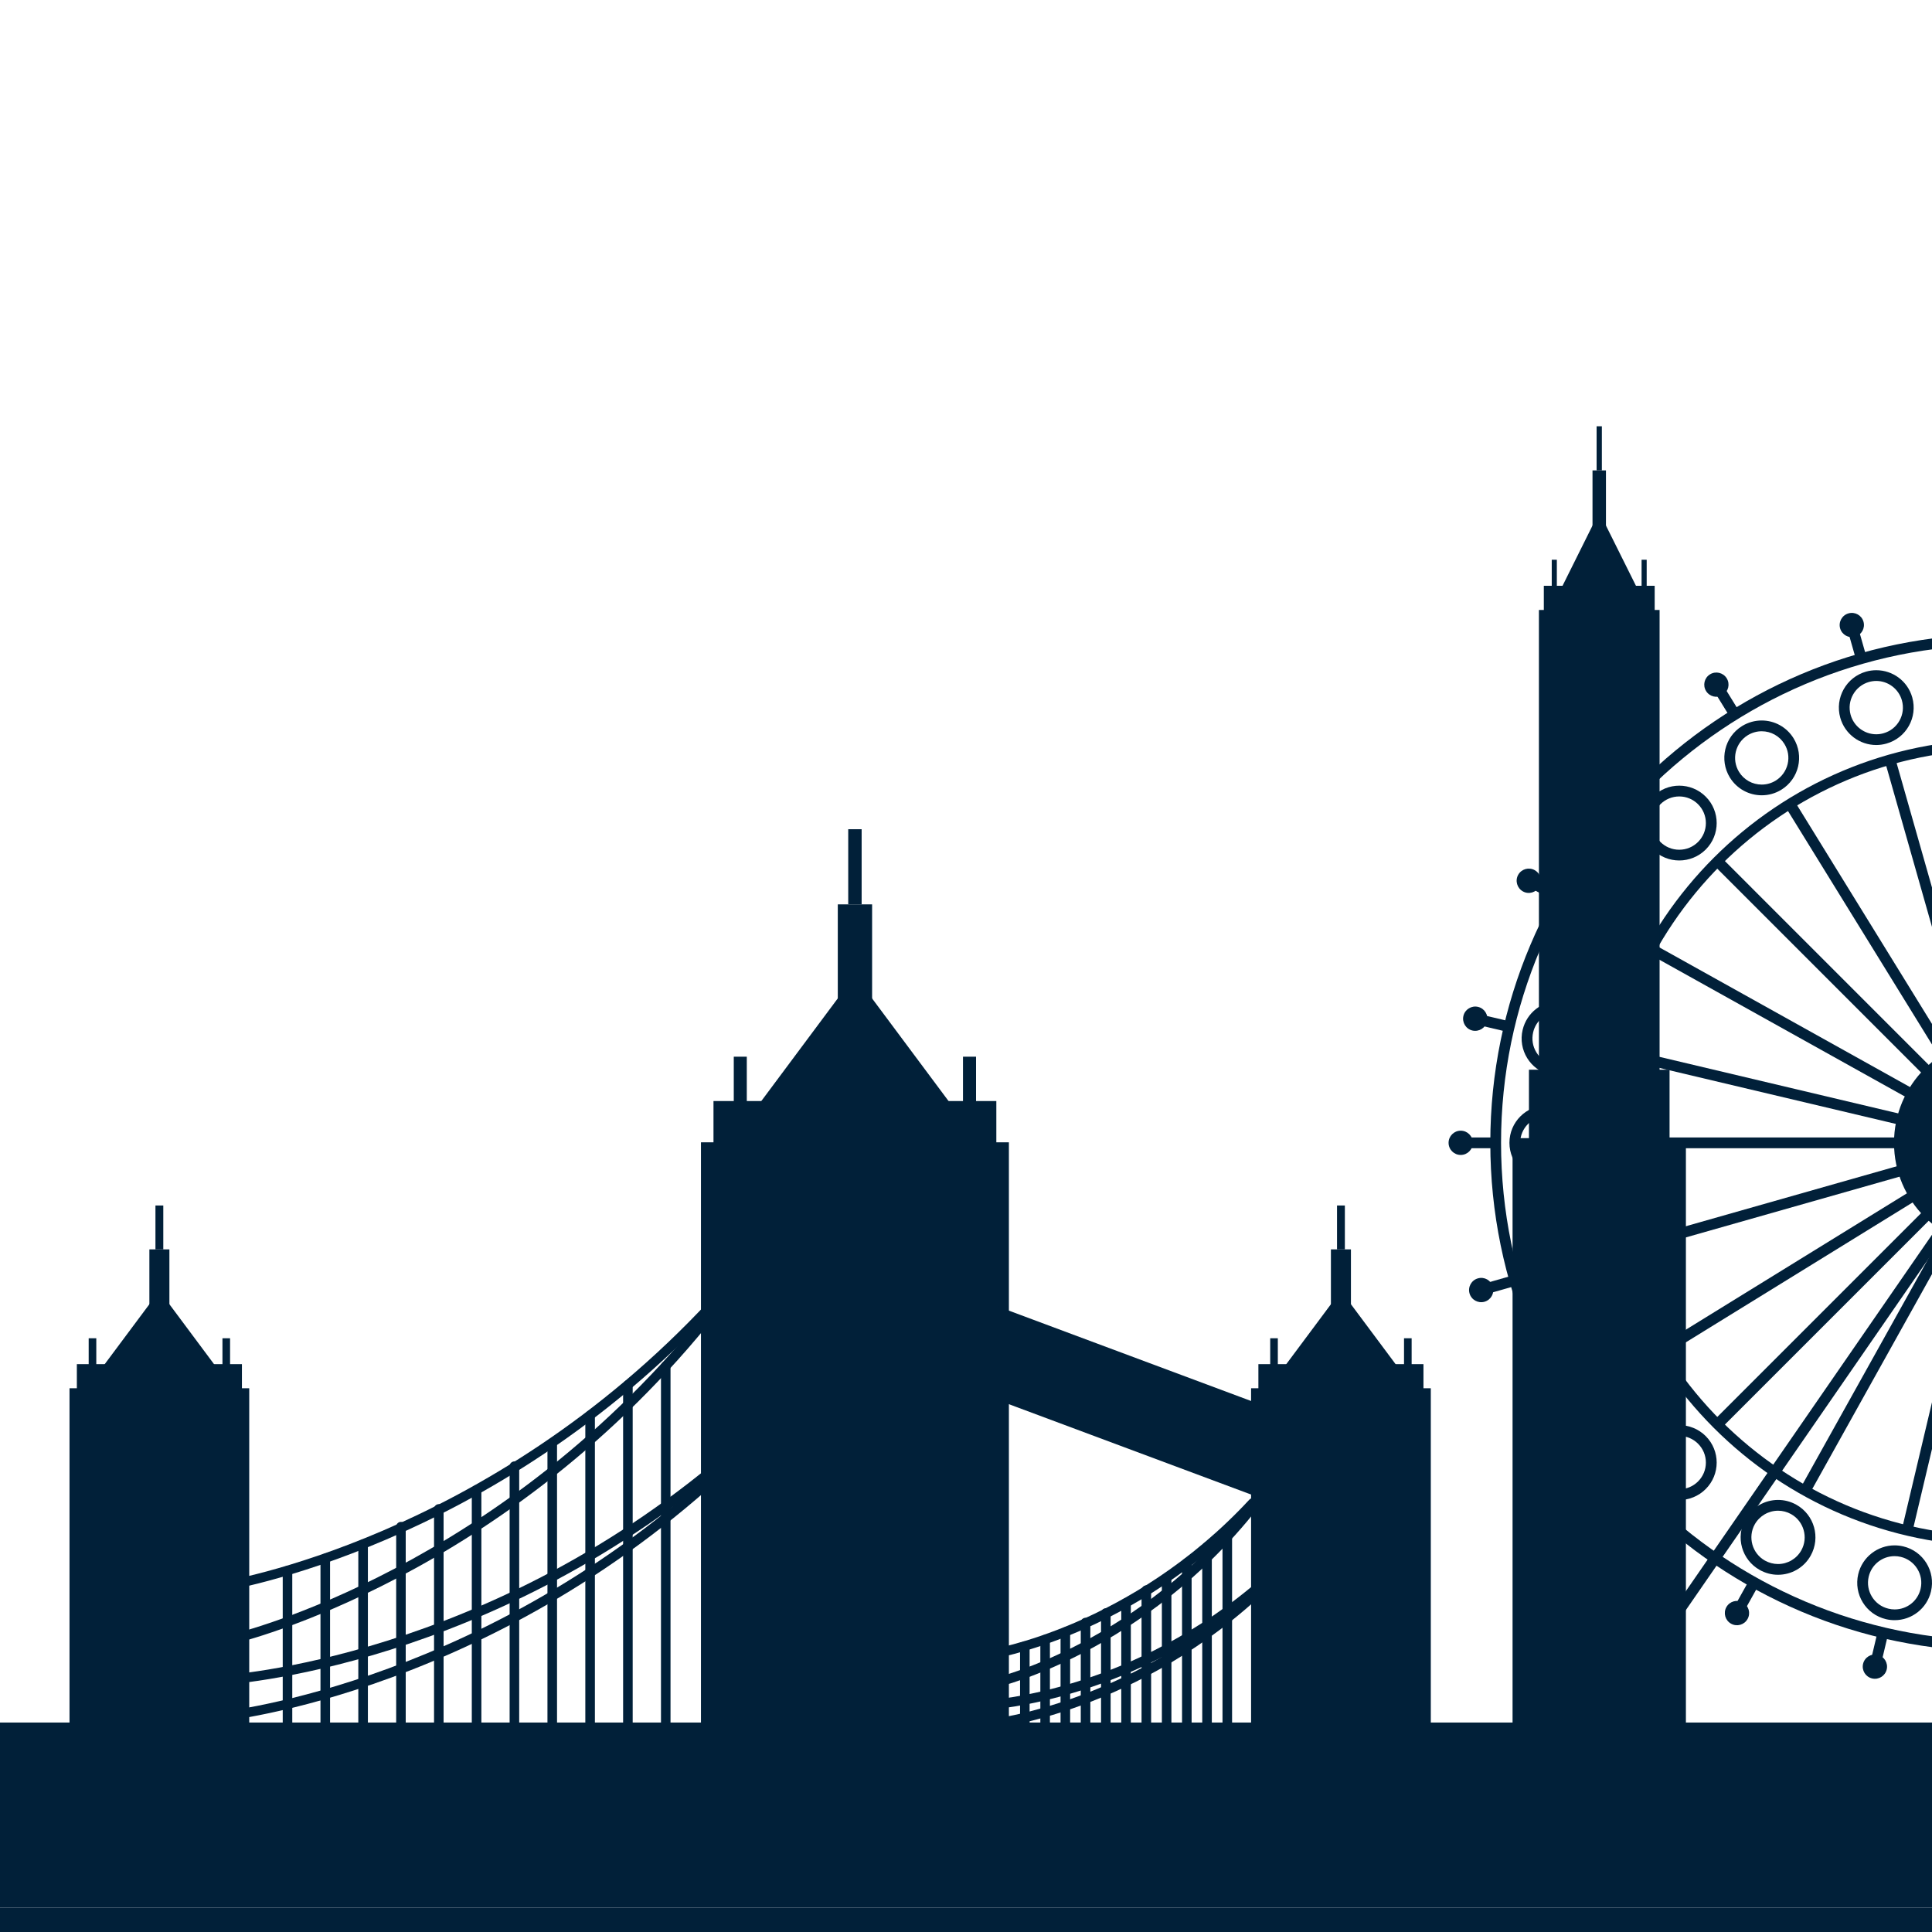 <?xml version="1.0" encoding="utf-8"?>
<!-- Generator: Adobe Illustrator 24.3.0, SVG Export Plug-In . SVG Version: 6.00 Build 0)  -->
<svg version="1.1" id="Layer_1" xmlns="http://www.w3.org/2000/svg" xmlns:xlink="http://www.w3.org/1999/xlink" x="0px" y="0px"
	 viewBox="0 0 500 500" style="enable-background:new 0 0 500 500;" xml:space="preserve">
<style type="text/css">
	.st0{fill:#012039;}
</style>
<g>
	<g>
		<path class="st0" d="M-134.2,500c-87.18-0.01-174.36-0.02-261.54-0.02c-78.48,0-156.95,0-235.43,0c-0.8,0-1.59,0-2.53,0
			c0-18.12,0-36.04,0-54.22c2.48,0,4.9-0.06,7.31,0.02c1.39,0.04,2.3-0.31,2.03-1.87c-0.52-2.98,0.94-5.21,2.42-7.61
			c12.34-19.99,24.58-40.03,36.84-60.07c0.41-0.67,0.73-1.4,1.29-2.48c-1.99,0-3.64,0-5.46,0c0-6.65,0-13.01,0-19.64
			c3.87,0,7.67-0.06,11.47,0.03c1.5,0.04,2.27-0.28,2.78-1.87c6.73-20.9,12.39-42.09,17.1-63.53c0.13-0.61,0.14-1.25,0.24-2.13
			c-2.22,0-4.3,0-6.54,0c0-1.57,0-2.9,0-4.58c1.96,0,3.88-0.06,5.8,0.02c1.38,0.06,1.93-0.37,2.2-1.84
			c5.36-28.78,9.58-57.73,12.98-86.8c3.72-31.77,5.68-63.65,5.28-95.65c-1.87-4.48-1.37-9.24-1.7-13.91
			c-0.04-0.54-0.76-1.15-1.31-1.5c-2.09-1.35-3.16-3.13-3.08-5.68c0.1-3.47,0.03-6.95,0.03-10.65c2.52-0.17,4.6-0.3,6.68-0.44
			c0-0.09,0-0.19,0-0.28c-1.59,0-3.18,0-4.72,0c-0.79-4.05-0.06-5.01,3.65-5.04c1.44-0.01,2.88,0,4.6,0c0-3.41-0.07-6.56,0.05-9.7
			c0.03-0.75,0.5-1.97,1.02-2.13c1.73-0.53,1.86-1.62,1.89-3.14c0.09-6.18,0.3-12.36,0.5-18.53c0.02-0.71,0.24-1.42,0.37-2.13
			c0.28,0,0.56,0.01,0.84,0.01c0.11,0.79,0.28,1.58,0.31,2.37c0.18,6.18,0.35,12.36,0.49,18.53c0.03,1.27-0.05,2.38,1.68,2.71
			c0.5,0.1,1.11,1.28,1.14,1.99c0.12,3.23,0.05,6.47,0.05,10.01c1.98,0,3.74-0.03,5.51,0.01c2,0.05,2.99,1.33,2.95,3.54
			c-0.04,2.05-1.56,1.41-2.65,1.52c-0.72,0.07-1.46,0.01-2.19,0.38c1.91,0,3.83,0,6.25,0c0,4.51,0.21,8.78-0.13,13.01
			c-0.1,1.26-1.77,2.36-2.62,3.61c-0.57,0.84-1.27,1.77-1.39,2.72c-0.27,2.25,0.04,4.59-0.34,6.81c-2.75,15.86-0.7,31.74,0.01,47.57
			c0.71,15.91,2.05,31.81,3.78,47.65c2.46,22.46,5.38,44.87,8.4,67.26c1.24,9.24,3.24,18.37,4.95,27.81c2.74,0,5.3,0,7.93,0
			c0,1.57,0,2.84,0,4.44c-2.26,0-4.41,0-6.86,0c1.2,5.68,2.32,10.99,3.43,16.3c3.49,16.73,8.35,33.08,13.69,49.3
			c0.51,1.56,1.2,1.97,2.73,1.93c3.81-0.11,7.63-0.03,11.69-0.03c0,6.53,0,12.89,0,19.49c-1.73,0.08-3.47,0.15-5.64,0.25
			c0.61,1.14,1.04,2.05,1.57,2.9c12.72,20.7,25.47,41.4,38.16,62.12c0.51,0.83,0.65,1.94,0.76,2.94c0.13,1.19,0.03,2.41,0.03,3.8
			c2.32,0,4.54,0,6.98,0c0.05-0.7,0.09-1.4,0.16-2.1c0.55-5.58,1.1-11.16,1.69-17.07c1.95,0,4.1,0,6.46,0c0-3.67,0-7.05,0-10.51
			c1.14-0.16,2.07-0.29,3.21-0.45c1.01-17.4,2.02-34.75,3.05-52.42c-2.11,0-4.15,0-6.35,0c0-4.75,0-9.18,0-13.86
			c3.1,0,6.08,0,9.34,0c-0.07-2.42,0.9-4.55-1.45-6.52c-1.03-0.86-1.2-2.97-1.38-4.55c-0.22-2-0.05-4.04-0.05-6.25
			c1.57-0.11,2.99-0.2,4.63-0.31c0-2.73,0-5.38,0-8.32c2.06,0,3.91-0.1,5.75,0.03c1.46,0.1,2.35-0.43,2.74-1.79
			c1.73-5.98,3.44-11.96,5.16-17.94c-0.23-0.11-0.46-0.22-0.69-0.33c-0.7,0.48-1.41,0.95-2.53,1.72c0.65-4.81,1.37-9.11,1.76-13.44
			c0.17-1.86-0.39-3.78-0.53-5.68c-0.05-0.65,0-1.41,0.3-1.96c0.73-1.35,1.64-2.6,2.42-3.8c-0.09-0.31-0.08-0.51-0.18-0.6
			c-4.14-3.78-5.18-7.81-0.75-11.98c-4.04-4.2-3.07-9.23-3.51-13.88c-0.13-1.43,0.47-2.95,0.29-4.36c-0.36-2.76-0.68-5.62-1.67-8.19
			c-1.23-3.18-1.74-6.23-0.67-9.48c1.31-3.99,2.63-7.98,3.96-12c-6.89-0.42-9.86-5.95-6.48-11.95c2.16-3.82,4.46-7.56,6.62-11.38
			c0.4-0.7,0.69-1.65,0.57-2.41c-0.71-4.62-1.49-9.24-2.41-13.83c-0.13-0.63-1.04-1.31-1.74-1.6c-3.8-1.57-4.23-2.87-2.2-6.5
			c0.44-0.78,0.86-2.27,0.48-2.7c-3.6-4.06-4.32-8.43-1.77-13.21c-4.41-2.18-5.72-4.74-4.51-9.51c1.34-5.3,3.42-10.32,6.81-14.72
			c0.41-0.53,0.62-1.49,0.46-2.15c-2.16-9.17-3.03-18.43-2.08-27.96c-0.82-0.16-1.5-0.29-2.15-0.41c-0.13-0.17-0.29-0.3-0.3-0.43
			c-0.19-3.55-0.34-7.11-0.56-10.65c-0.04-0.7-0.25-1.45-0.58-2.06c-1.42-2.65-1.58-5.37-0.99-8.28c0.2-0.97-0.26-2.07-0.48-3.53
			c2.49-1.45,0.11-4.11,0.62-6.28c-1.97-0.37-4.25-0.15-5.19-1.16c-0.84-0.9-0.17-3.17-0.23-4.84c-0.03-1.03-0.16-2.06-0.27-3.36
			c2.35,0,4.51,0,6.62,0c0.71-1.9,0.55-3.21-0.88-4.56c-2.65-2.5-3.13-7-0.58-10.02c2.3-2.73,5.38-4.81,8.13-7.15
			c0.76-0.64,1.59-1.19,2.76-2.05c1,1.51,2.11,3.3,0.91,5.77c0.19,0.16,0.39,0.31,0.58,0.47c2.4-1.85,4.81-3.69,7.21-5.53
			c0.02,0.03,0.2,0.17,0.18,0.26c-0.8,3.28-1.66,6.55-2.43,9.84c-0.83,3.51-2.61,6.4-5.14,8.97c-0.88,0.89-1.21,2.32-2.1,4.13
			c3.06,0,5.22,0,7.1,0c0.15,2.6,0.4,4.84,0.32,7.08c-0.02,0.61-0.97,1.57-1.63,1.7c-1.31,0.27-2.72,0.08-4.15,0.08
			c-0.22,0.84-0.31,1.48-0.55,2.06c-1.04,2.46-0.64,4.38,0.8,6.84c1.29,2.2,1.28,5.48,1.02,8.21c-0.5,5.31-0.65,10.55,0.49,15.77
			c0.92,4.2,2.03,8.37,2.96,12.57c0.4,1.81,0.58,3.68,0.9,5.83c3.93,0.02,7.85,1.9,12.4-0.05c-3.82-4.45-7.18-8.35-10.54-12.26
			c0.11-0.14,0.22-0.27,0.33-0.41c0.99,0.73,2,1.44,2.96,2.2c2.6,2.08,5.24,4.13,7.75,6.32c1.47,1.29,2.83,1.48,4.64,0.7
			c1.32-0.57,1.86-1.23,1.89-2.66c0.08-3.64,0.32-7.27,1.05-10.99c0.57,2.96,1.14,5.93,1.7,8.89c0.17,0.88,0.29,1.77,0.49,2.64
			c0.49,2.17,2.62,2.9,4.32,1.47c3.57-2.99,7.13-6.01,11.05-8.66c-2.92,3.73-5.85,7.46-8.78,11.2c1.11,1.59,2.4,1.85,4.09,1.35
			c4.34-1.3,8.72-2.48,13.3-3.18c-4.31,2.02-8.63,4.05-12.94,6.07c-0.09,0.25-0.18,0.49-0.27,0.74c0.82,0.34,1.63,0.98,2.45,0.98
			c3.82,0.01,7.64-0.16,11.46-0.25c0.85-0.02,1.7,0.08,2.58,0.69c-5.21,0.83-10.42,1.66-16.16,2.58c0.2,2.87,0.41,5.57,0.57,8.27
			c0.04,0.64,0.1,1.41-0.19,1.91c-1.51,2.55-0.85,4.91-0.01,7.53c0.79,2.44,2.21,5.14-0.47,7.66c-1,0.94,0.64,4.72,2.01,5.42
			c1.37,0.7,2.81,1.31,4.09,2.16c0.53,0.36,0.71,1.24,1.06,1.88c0.33,0.61,0.54,1.6,1.01,1.75c3.33,1.06,4.18,3.79,4.9,6.71
			c1.6,6.46,4.56,12.28,8.36,17.7c0.6,0.86,0.98,1.88,1.46,2.83c0.41-0.29,0.82-0.57,1.23-0.86c1.04-3.7,2.08-7.4,3.23-11.49
			c5.31,1.67,10.51,3.14,15.59,4.98c1.92,0.7,3.53,2.23,5.6,3.59c-0.48,1.38-0.35,3.38-2.6,4.69c-2.11,1.23-2.66,5.18-1.67,7.52
			c0.26,0.62,0.48,1.43,0.31,2.03c-0.7,2.4-1.64,4.73-2.33,7.13c-0.77,2.64-2.41,4.21-5.13,4.5c-1.52,0.16-2.54,0.73-3.07,2.25
			c-1.02,2.98-2.19,5.91-3.2,8.89c-0.44,1.3-0.62,2.69-0.97,4.03c-1.68,6.46-3.69,7.84-10.42,7.01c0.52,4.88,1,9.7,1.54,14.52
			c0.83,7.35,1.7,14.7,2.53,22.05c0.06,0.53,0.1,1.37-0.2,1.58c-2.33,1.69-1.54,4.05-1.44,6.23c0.07,1.46-0.09,2.57-1.41,3.59
			c-0.69,0.53-1.03,1.94-0.97,2.91c0.24,4.06,0.67,8.1,1.09,12.14c0.17,1.63,0.13,3.06-1.46,4.07c-0.38,0.24-0.68,0.94-0.66,1.41
			c0.33,6.07,0.73,12.13,1.12,18.29c1.33,0.1,2.44,0.18,3.84,0.29c0,2.71,0,5.35,0,8.22c1.73,0,3.16,0,4.66,0
			c0.76,4.06,0.92,8.17-1.49,11.15c-1.76,2.17-1.43,3.94-1.4,6.31c3.11,0,6.09,0,9.25,0c0,4.65,0,9.07,0,13.78
			c-2.05,0-4.12,0-6.47,0c0.97,17.71,1.93,35.11,2.89,52.62c1.06,0.13,2,0.25,3.2,0.4c0,3.43,0,6.81,0,10.4c2.26,0,4.26,0,6.68,0
			c0,2.29-0.14,4.37,0.03,6.43c0.36,4.25,0.89,8.48,1.37,12.88c4.15,0,8.34,0,12.64,0c0-21.17,0-42.27,0-63.48
			c2.37-0.86,2.76-3.24,2.76-5.37c-0.02-6.91-0.35-13.82-0.58-20.73c-0.02-0.63,0-1.39-0.33-1.88c-2.03-3.02-1.56-6.23-1.31-9.62
			c0.39-5.32,0.35-10.7,0.01-16.02c-0.14-2.19-1.82-4.24-2.31-6.46c-1.05-4.75-0.92-4.78,1.75-9.8c0.14,1.66,0.24,2.76,0.33,3.86
			c-0.15-3.5,1.62-7.06-0.58-10.55c-0.6-0.95-0.05-2.71,0.2-4.06c0.16-0.83,1.19-1.64,1.08-2.34c-0.61-3.84,1.86-6.07,4.23-8.25
			c1.73-1.59,2.38-3.31,2.21-5.58c-0.15-2.1-0.02-4.23-0.09-6.34c-0.06-1.72,0.15-3.1,1.47-4.59c1.1-1.25,1.37-3.42,1.58-5.24
			c0.56-4.68,0.84-9.38,1.33-14.07c0.11-1,0.65-1.96,0.99-2.93c0.3,0.01,0.59,0.02,0.89,0.03c0.28,0.84,0.71,1.66,0.81,2.52
			c0.69,5.87,1.31,11.75,1.97,17.63c0.05,0.48,0.03,1.14,0.32,1.4c2.94,2.65,2.03,6.17,1.86,9.31c-0.24,4.42,1.32,8.03,3.83,11.38
			c1.53,2.04,2.16,4.2,2.22,6.76c0.16,6.83,0.49,13.65,0.97,20.46c0.14,2.06,1.13,4.04,1.46,6.1c0.21,1.32-0.03,2.71-0.12,4.07
			c-0.17,2.38-0.43,4.76-0.56,7.14c-0.08,1.43,0.85,3.14-1.47,3.78c-0.33,0.09-0.49,1.28-0.51,1.96
			c-0.32,10.81-0.67,21.62-0.81,32.43c-0.02,1.4-0.13,3.28,1.72,4.3c0.48,0.27,0.52,1.59,0.52,2.42c0,17.57-0.04,35.13-0.05,52.7
			c0,2.36,0.02,4.73,0.28,7.06c0.08,0.75,0.97,1.99,1.52,2c5.18,0.15,10.36,0.09,15.66,0.09c0.06-0.67,0.15-1.14,0.14-1.6
			c-0.62-20.48-1.27-40.96-1.88-61.45c-0.93-31.29-1.83-62.59-2.75-93.88c-0.2-6.83-0.39-13.66-0.59-20.48
			c-0.1-3.61-0.1-3.61-3.84-4.21c0-19.52,0-39.07,0-58.9c1.42,0,2.84,0,4.35,0c0.14-0.69,0.32-1.14,0.32-1.59
			c-0.04-6.91-0.1-13.82-0.19-20.74c-0.01-1.15,0.35-2.53-1.32-3c-0.15-0.04-0.35-0.42-0.31-0.6c0.56-2.61,1.15-5.21,1.74-7.82
			c0.37,0.01,0.74,0.02,1.11,0.03c0.46,1.56,1,3.11,1.37,4.69c0.34,1.47,1.24,2.98-0.62,4.31c-0.49,0.36-0.21,1.85-0.22,2.82
			c-0.02,2.32-0.01,4.63-0.01,6.95c0.24,0.07,0.49,0.14,0.73,0.2c4.39-8.26,8.79-16.52,13.32-25.05c-3.5-0.73-2.28-3.13-2.3-4.91
			c-0.01-0.81,0.86-1.62,1.33-2.43c0.23,0.07,0.46,0.14,0.69,0.21c0-10.39,0-20.77,0-31.32c0.85,0,1.52,0,2.36,0
			c0.16,2.38,0.32,4.7,0.52,7.62c0.61-0.97,0.96-1.44,1.22-1.95c2.85-5.66,5.65-11.35,8.52-17c3.83-7.54,4.57-15.69,4.76-23.94
			c0.01-0.59-0.19-1.31-0.56-1.76c-1.84-2.27-1.66-3.04,1.23-4.04c-0.12-1.48-0.45-3.01-0.31-4.5c0.13-1.36,0.79-2.66,1.39-4.55
			c2.43,3.17,1.91,6.04,1.47,8.86c3.07,1.38,3.03,1.35,1.12,4.38c-0.35,0.55-0.33,1.4-0.32,2.11c0.09,9.78,1.27,19.25,6.46,27.91
			c2.66,4.43,4.72,9.22,7.61,13.77c0.11-2.19,0.22-4.39,0.33-6.74c0.8,0,1.48,0,2.27,0c0,10.42,0,20.72,0,30.98
			c3.8,1.17,1.35,4.21,2.37,6.32c-0.97,0.35-1.69,0.61-2.86,1.03c4.55,8.4,9,16.63,13.46,24.87c0.16-0.06,0.33-0.12,0.49-0.18
			c0-3.11,1.05-6.8-0.25-9.21c-1.81-3.34,0.11-5.66,0.38-8.4c0.04-0.39,0.52-0.73,1.36-1.85c0.79,3.25,1.42,5.85,2.05,8.45
			c-3.54,3.77-1.36,8.38-1.73,12.58c-0.38,4.34-0.09,8.74-0.09,13.33c1.77,0,3.28,0,4.98,0c0,19.83,0,39.44,0,58.99
			c-3.75,0.69-3.77,0.69-3.88,4.4c-1.37,45.27-2.74,90.55-4.08,135.82c-0.38,12.76-0.67,25.52-0.99,38.29c-0.02,0.96,0,1.91,0,3.05
			c5.96,0,11.68,0,17.68,0c0-2.66-0.16-5.25,0.03-7.81c0.83-11.72-1.61-23.27-1.81-34.94c-0.04-2.11-0.03-4.24-0.26-6.33
			c-0.24-2.12-0.57-4.26-1.18-6.3c-1.26-4.21,1-11.97,4.46-15.08c0.46-0.42,0.42-1.4,0.59-2.13c0.51-2.26,0.68-4.67,1.59-6.75
			c0.9-2.05,2.97-2.14,3.92-0.15c1.04,2.17,1.25,4.74,1.84,7.13c0.18,0.72,0.19,1.8,0.66,2.07c2.64,1.55,3.35,4.1,3.76,6.79
			c0.33,2.16,1.03,4.53,0.51,6.52c-2.49,9.45-0.58,19.24-2.48,28.67c-1.88,9.36-0.12,18.74-1.03,28.29c4.36,0,8.37,0,12.55,0
			c0.06-0.69,0.13-1.3,0.17-1.93c0.02-0.32,0-0.65,0-0.98c-0.08-11.17,0.23-22.34-1.55-33.46c-0.8-5.02-0.42-10.23-0.75-15.34
			c-0.17-2.69-0.98-5.34-1.03-8.02c-0.04-2.07,0.51-4.19,1.05-6.22c0.3-1.13,0.85-2.63,1.74-3.09c2.33-1.21,2.4-2.95,2.22-5.15
			c-0.1-1.23,0.22-2.69,0.86-3.73c0.69-1.13,1.91-2.51,3.02-2.62c0.84-0.09,2.27,1.48,2.71,2.6c0.66,1.69,0.59,3.64,1,5.44
			c0.23,0.98,0.74,1.91,1.26,2.79c0.74,1.23,2,2.28,2.34,3.58c1.08,4.11,2.41,8.25,0.27,12.51c-0.5,1-0.22,2.4-0.29,3.62
			c-0.38,7.06-0.14,14.23-1.29,21.16c-1.59,9.58-0.14,19.1-1.01,29.09c4.68,0,9.03,0,13.38,0C-134.2,463.89-134.2,481.95-134.2,500z
			 M-580.46,445.56c33.96,0,67.53,0,101.37,0c-1.91-19.86-9.97-35.91-27.92-45.13c-17.73-9.11-35.59-7.76-51.85,3.83
			C-572.76,414.17-579.33,428.48-580.46,445.56z M-229.22,214.43c-11.69-0.08-20.74,9.03-20.8,20.93
			c-0.07,12,9.29,21.59,21.14,21.64c11.65,0.05,21.01-9.28,21.11-21.07C-207.67,223.87-217.01,214.51-229.22,214.43z
			 M-511.97,353.75c-2.77-13.72-5.49-27.2-8.19-40.61c-6.68,0-13.07,0-19.38,0c-2.78,13.6-5.53,27.03-8.31,40.61
			C-535.81,353.75-524,353.75-511.97,353.75z M-347.03,400.19c0-9.85,0-19.53,0-29.26c-3.64,0-7.07,0-10.52,0
			c0,9.85,0,19.48,0,29.26C-353.97,400.19-350.53,400.19-347.03,400.19z M-366.8,400.16c0-9.93,0-19.62,0-29.32
			c-3.55,0-6.85,0-10.23,0c0,9.82,0,19.5,0,29.32C-373.56,400.16-370.26,400.16-366.8,400.16z M-396.82,370.82
			c0,9.9,0,19.57,0,29.29c3.58,0,6.88,0,10.26,0c0-9.83,0-19.5,0-29.29C-390.06,370.82-393.37,370.82-396.82,370.82z M-251.92,403.8
			c0,11.47,0,22.79,0,34.16c1.51,0,2.79,0,4.1,0c0-11.44,0-22.76,0-34.16C-249.34,403.8-250.6,403.8-251.92,403.8z M-247.79,396.83
			c0-11.37,0-22.61,0-33.95c-1.53,0-2.86,0-4.19,0c0,11.42,0,22.67,0,33.95C-250.49,396.83-249.22,396.83-247.79,396.83z
			 M-247.85,355.51c0-11.34,0-22.58,0-33.8c-1.57,0-2.88,0-4.14,0c0,11.39,0,22.56,0,33.8
			C-250.5,355.51-249.22,355.51-247.85,355.51z M-217.83,362.81c0,11.4,0,22.64,0,34.01c1.45,0,2.72,0,4.13,0
			c0-11.37,0-22.67,0-34.01C-215.25,362.81-216.51,362.81-217.83,362.81z M-217.77,321.69c0,11.43,0,22.6,0,33.79
			c1.54,0,2.8,0,4.09,0c0-11.32,0-22.48,0-33.79C-215.2,321.69-216.47,321.69-217.77,321.69z M-213.73,437.95c0-11.5,0-22.8,0-34.04
			c-1.51,0-2.76,0-4.07,0c0,11.45,0,22.7,0,34.04C-216.4,437.95-215.2,437.95-213.73,437.95z M-225.46,362.82
			c0,11.4,0,22.64,0,33.88c1.56,0,2.87,0,4.18,0c0-11.4,0-22.57,0-33.88C-222.74,362.82-224.01,362.82-225.46,362.82z
			 M-210.08,403.87c0,11.4,0,22.71,0,33.93c1.5,0,2.75,0,3.98,0c0-11.41,0-22.6,0-33.93C-207.52,403.87-208.79,403.87-210.08,403.87
			z M-221.25,437.96c0-11.5,0-22.75,0-34.12c-1.49,0-2.82,0-4.12,0c0,11.49,0,22.79,0,34.12
			C-223.9,437.96-222.69,437.96-221.25,437.96z M-236.6,403.87c0,11.54,0,22.78,0,34c1.51,0,2.76,0,4.04,0c0-11.41,0-22.65,0-34
			C-234.01,403.87-235.27,403.87-236.6,403.87z M-240.17,437.98c0-11.5,0-22.75,0-34.13c-1.42,0-2.68,0-4.02,0
			c0,11.44,0,22.75,0,34.13C-242.78,437.98-241.57,437.98-240.17,437.98z M-232.54,396.85c0-11.38,0-22.62,0-33.95
			c-1.45,0-2.77,0-4.11,0c0,11.4,0,22.63,0,33.95C-235.19,396.85-233.93,396.85-232.54,396.85z M-244.24,321.69
			c0,11.42,0,22.58,0,33.78c1.48,0,2.73,0,4.02,0c0-11.33,0-22.48,0-33.78C-241.65,321.69-242.9,321.69-244.24,321.69z
			 M-210.15,362.83c0,11.38,0,22.61,0,33.94c1.43,0,2.69,0,4.06,0c0-11.39,0-22.64,0-33.94
			C-207.52,362.83-208.79,362.83-210.15,362.83z M-252.03,280.64c0,11.35,0,22.57,0,33.83c1.52,0,2.84,0,4.21,0
			c0-11.36,0-22.52,0-33.83C-249.26,280.64-250.53,280.64-252.03,280.64z M-240.22,314.55c0-11.44,0-22.61,0-33.91
			c-1.43,0-2.68,0-3.99,0c0,11.37,0,22.6,0,33.91C-242.77,314.55-241.57,314.55-240.22,314.55z M-240.21,396.8
			c0-11.36,0-22.59,0-33.95c-1.43,0-2.7,0-3.98,0c0,11.36,0,22.65,0,33.95C-242.72,396.8-241.54,396.8-240.21,396.8z M-221.3,355.51
			c0-11.43,0-22.57,0-33.78c-1.5,0-2.81,0-4.2,0c0,11.36,0,22.52,0,33.78C-224.06,355.51-222.79,355.51-221.3,355.51z
			 M-236.65,321.63c0,11.36,0,22.6,0,33.86c1.46,0,2.72,0,3.99,0c0-11.39,0-22.62,0-33.86
			C-234.13,321.63-235.32,321.63-236.65,321.63z M-210.18,280.68c0,11.44,0,22.62,0,33.82c1.44,0,2.69,0,4.04,0
			c0-11.34,0-22.51,0-33.82C-207.56,280.68-208.81,280.68-210.18,280.68z M-210.18,355.4c1.58,0,2.83,0,4.08,0
			c0-11.3,0-22.39,0-33.6c-1.47,0-2.78,0-4.08,0C-210.18,333.11-210.18,344.21-210.18,355.4z M-236.65,280.59
			c0,11.39,0,22.63,0,33.84c1.48,0,2.73,0,4.03,0c0-11.36,0-22.54,0-33.84C-233.98,280.59-235.18,280.59-236.65,280.59z
			 M-221.51,314.55c0.16-0.42,0.27-0.56,0.27-0.71c0.03-10.57,0.07-21.14,0-31.71c0-0.53-0.91-1.3-1.54-1.51
			c-0.78-0.26-1.71-0.06-2.65-0.06c0,11.49,0,22.73,0,33.99C-223.98,314.55-222.77,314.55-221.51,314.55z M-213.68,280.97
			c-4.23-0.89-4.33-0.82-4.33,3.16c0.01,9.09,0.02,18.17,0.03,27.26c0,1.03,0,2.05,0,3.12c1.64,0,2.9,0,4.3,0
			C-213.68,303.23-213.68,292.08-213.68,280.97z M-464.96,424.6c-4.29-2.11-8.21-4.03-12.13-5.96c-0.11,0.14-0.23,0.28-0.34,0.42
			c2.11,4.16,4.21,8.33,6.52,12.88C-468.83,429.37-467.01,427.13-464.96,424.6z M-589.27,432.01c2.21-4.49,4.22-8.58,6.24-12.68
			c-0.13-0.14-0.27-0.27-0.4-0.41c-3.85,1.89-7.69,3.77-11.8,5.78C-593.1,427.32-591.28,429.55-589.27,432.01z M-597.77,424.29
			c-1.75-2.31-3.28-4.33-4.96-6.54c-2.63,4.32-5.06,8.33-7.5,12.33c0.13,0.12,0.26,0.23,0.39,0.35
			C-605.91,428.44-601.98,426.44-597.77,424.29z M-462.13,424.24c4.32,2.18,8.35,4.23,12.39,6.27c0.1-0.14,0.2-0.27,0.29-0.41
			c-2.51-3.98-5.03-7.96-7.7-12.2C-458.9,420.14-460.42,422.07-462.13,424.24z M-227.49,158.39c0-5.15,0-10.06,0-15.05
			c-1.29,0-2.45,0-3.65,0c0,5.1,0,10.01,0,15.05C-229.91,158.39-228.81,158.39-227.49,158.39z M-213.95,143.31
			c-1.35,0-2.45,0-3.58,0c0,5.13,0,10.11,0,15.04c1.32,0,2.41,0,3.58,0C-213.95,153.31-213.95,148.46-213.95,143.31z
			 M-220.75,143.34c-1.31,0-2.46,0-3.64,0c0,5.13,0,10.09,0,15.03c1.32,0,2.42,0,3.64,0C-220.75,153.3-220.75,148.4-220.75,143.34z
			 M-237.88,143.26c0,5.23,0,10.15,0,15.16c1.29,0,2.39,0,3.61,0c0-5.11,0-10.09,0-15.16
			C-235.56,143.26-236.67,143.26-237.88,143.26z M-451.95,432.16c0.05-0.16,0.11-0.32,0.16-0.48c-3.82-2-7.64-4-11.54-6.05
			c-1.75,2.19-3.37,4.22-5.22,6.53C-462.64,432.16-457.3,432.16-451.95,432.16z M-387.72,129.58c0.29,2.53,0.28,4.92,0.89,7.15
			c0.62,2.3,1.84,4.43,2.78,6.58c0.74-2.53,1.04-5.06,2.21-7.08c1.14-1.98-0.15-3.35-0.29-4.99c-0.26-3.11-2.71-1.26-4.12-1.75
			C-386.53,129.4-386.88,129.52-387.72,129.58z M-523.23,181.74c-4.51,0-8.36,0-12.64,0c2.13,3.07,4.03,5.82,6.16,8.89
			C-527.53,187.63-525.56,184.93-523.23,181.74z M-596.75,425.7c-3.94,2.06-7.62,3.98-11.3,5.91c0.05,0.14,0.09,0.28,0.14,0.41
			c5.19,0,10.38,0,16,0C-593.62,429.79-595.12,427.84-596.75,425.7z M-600.66,417.02c3.53,6.48,3.64,6.52,10.01,3.52
			c0.88-0.41,1.76-0.82,2.62-1.26c0.99-0.51,1.97-1.05,2.95-1.57c-0.08-0.23-0.16-0.46-0.24-0.69
			C-590.4,417.02-595.48,417.02-600.66,417.02z M-475.16,416.95c-0.03,0.19-0.06,0.37-0.09,0.56c3.31,1.67,6.61,3.37,9.95,4.97
			c0.55,0.26,1.62,0.36,1.93,0.04c1.57-1.65,2.97-3.47,4.71-5.56C-464.58,416.95-469.87,416.95-475.16,416.95z M-460.48,413.38
			c0.15-0.14,0.3-0.29,0.46-0.43c-2.23-3.7-4.47-7.41-6.92-11.46c-1.86,2.23-3.41,4.11-5.13,6.17
			C-467.98,409.68-464.23,411.53-460.48,413.38z M-484.36,400.81c-0.01,0.2-0.02,0.4-0.03,0.6c3.05,1.53,6.08,3.1,9.15,4.57
			c0.57,0.27,1.64,0.49,1.93,0.2c1.59-1.62,3.02-3.41,4.7-5.37C-474.24,400.81-479.3,400.81-484.36,400.81z M-573.21,402.88
			c-0.16-0.11-0.32-0.23-0.49-0.34c-3.78,1.8-7.56,3.59-11.6,5.52c1.7,2.12,3.25,4.05,5.04,6.29
			C-577.8,410.34-575.51,406.61-573.21,402.88z M-240.94,158.45c0-5.11,0-10.09,0-15.12c-1.26,0-2.36,0-3.5,0
			c0,5.14,0,10.13,0,15.12C-243.18,158.45-242.14,158.45-240.94,158.45z M-599.68,412.73c0.1,0.12,0.2,0.25,0.3,0.37
			c3.73-1.83,7.46-3.65,11.44-5.6c-1.75-2.15-3.3-4.07-5.02-6.19C-595.33,405.34-597.5,409.03-599.68,412.73z M-479.81,414.33
			c1.8-2.25,3.3-4.11,4.98-6.21c-4.09-2.02-7.86-3.87-12.24-6.03C-484.48,406.45-482.29,410.15-479.81,414.33z M-471.93,398.64
			c0.04-0.23,0.09-0.46,0.13-0.69c-3.35-1.57-6.7-3.16-10.07-4.69c-0.38-0.17-1.12-0.23-1.31-0.01c-1.5,1.69-2.92,3.46-4.51,5.38
			C-482.07,398.64-477,398.64-471.93,398.64z M-582.22,414.89c-1.42-1.8-2.66-3.48-4.03-5.04c-0.31-0.35-1.2-0.56-1.62-0.37
			c-3.35,1.53-6.66,3.17-9.97,4.78c0.04,0.21,0.09,0.42,0.13,0.63C-592.71,414.89-587.72,414.89-582.22,414.89z M-575.7,401.52
			c-0.04-0.26-0.09-0.52-0.13-0.78c-4.96,0-9.91,0-15.22,0c1.38,1.78,2.57,3.4,3.88,4.91c0.31,0.36,1.19,0.62,1.6,0.44
			C-582.25,404.63-578.98,403.06-575.7,401.52z M-462.32,414.98c0.04-0.14,0.09-0.28,0.13-0.42c-3.68-1.84-7.36-3.68-11.08-5.54
			c-1.63,2.08-3.07,3.93-4.66,5.96C-472.42,414.98-467.37,414.98-462.32,414.98z M-589.79,396.34c0.1,0.11,0.21,0.22,0.31,0.33
			c3.67-1.76,7.35-3.52,11.21-5.37c-1.77-2.09-3.25-3.85-4.97-5.88C-585.55,389.27-587.67,392.81-589.79,396.34z M-587.95,397.84
			c0.03,0.21,0.05,0.42,0.08,0.62c4.97,0,9.94,0,15.28,0c-1.38-1.72-2.61-3.39-4.02-4.89c-0.32-0.34-1.36-0.35-1.89-0.11
			C-581.68,394.85-584.81,396.37-587.95,397.84z M-575.49,391.77c1.7,2.11,3.19,3.96,4.83,5.99c2.3-3.82,4.4-7.33,6.51-10.84
			c-0.09-0.13-0.18-0.26-0.28-0.39C-567.97,388.21-571.51,389.89-575.49,391.77z M-481.61,391.24c3.89,1.89,7.41,3.59,10.92,5.3
			c0.12-0.13,0.25-0.26,0.37-0.39c-2.1-3.49-4.19-6.98-6.5-10.83C-478.48,387.38-479.89,389.12-481.61,391.24z M-494.97,386.7
			c-0.15,0.15-0.3,0.31-0.46,0.46c1.95,3.45,3.9,6.91,5.99,10.6c1.84-2.14,3.36-3.91,5.06-5.89
			C-488.06,390.07-491.52,388.38-494.97,386.7z M-205.57,207.64c0-3.35,0-6.46,0-9.6c-1.63,0-3.09,0-4.49,0c0,3.33,0,6.43,0,9.6
			C-208.5,207.64-207.14,207.64-205.57,207.64z M-248.59,198.06c-1.63,0-3.09,0-4.53,0c0,3.31,0,6.41,0,9.52c1.59,0,3.01,0,4.53,0
			C-248.59,204.33-248.59,201.22-248.59,198.06z M-249.89,263.84c-1.71,0-3.13,0-4.57,0c0,3.27,0,6.37,0,9.45c1.63,0,3.05,0,4.57,0
			C-249.89,270.09-249.89,267.05-249.89,263.84z M-217.76,197.97c0,3.36,0,6.47,0,9.57c1.59,0,2.93,0,4.37,0c0-3.26,0-6.37,0-9.57
			C-214.93,197.97-216.29,197.97-217.76,197.97z M-204.41,263.93c-1.69,0-3.1,0-4.53,0c0,3.22,0,6.25,0,9.28c1.62,0,3.03,0,4.53,0
			C-204.41,270.04-204.41,267.06-204.41,263.93z M-212.15,273.25c0-3.32,0-6.34,0-9.38c-1.6,0-2.93,0-4.38,0c0,3.18,0,6.2,0,9.38
			C-214.99,273.25-213.59,273.25-212.15,273.25z M-242.38,273.27c0-3.28,0-6.31,0-9.41c-1.57,0-2.92,0-4.39,0c0,3.17,0,6.21,0,9.41
			C-245.27,273.27-243.93,273.27-242.38,273.27z M-227.15,263.88c-1.66,0-3.07,0-4.52,0c0,3.2,0,6.23,0,9.35c1.58,0,2.99,0,4.52,0
			C-227.15,270.07-227.15,267.11-227.15,263.88z M-225.62,207.48c1.73,0,3.13,0,4.47,0c0-3.31,0-6.41,0-9.44c-1.61,0-3.02,0-4.47,0
			C-225.62,201.26-225.62,204.29-225.62,207.48z M-233.13,197.96c-1.62,0-3.04,0-4.5,0c0,3.27,0,6.38,0,9.58c1.6,0,3.01,0,4.5,0
			C-233.13,204.27-233.13,201.16-233.13,197.96z M-224.13,273.15c1.55,0,3,0,4.43,0c0-3.25,0-6.28,0-9.32c-1.54,0-2.9,0-4.43,0
			C-224.13,266.97-224.13,270-224.13,273.15z M-234.83,273.23c0-3.19,0-6.23,0-9.34c-1.57,0-2.98,0-4.5,0c0,3.18,0,6.21,0,9.34
			C-237.74,273.23-236.32,273.23-234.83,273.23z M-245.29,197.91c0,3.37,0,6.49,0,9.63c1.54,0,2.88,0,4.33,0c0-3.28,0-6.39,0-9.63
			C-242.49,197.91-243.84,197.91-245.29,197.91z M-493.18,385.1c-0.02,0.15-0.04,0.31-0.06,0.46c2.96,1.48,5.91,2.98,8.9,4.39
			c0.45,0.21,1.38,0.14,1.67-0.17c1.25-1.39,2.35-2.92,3.72-4.67C-484.04,385.1-488.61,385.1-493.18,385.1z M-550.8,367.2
			c0-2.4,0-4.68,0-7.02c-1.98,0-3.74,0-5.63,0c0,2.41,0,4.69,0,7.02C-554.46,367.2-552.69,367.2-550.8,367.2z M-569.78,360.14
			c-2.05,0-3.8,0-5.64,0c0,2.42,0,4.71,0,7.01c1.96,0,3.71,0,5.64,0C-569.78,364.82-569.78,362.6-569.78,360.14z M-566.75,385.68
			c-0.03-0.16-0.06-0.31-0.09-0.47c-4.57,0-9.14,0-14.24,0c1.5,1.78,2.65,3.23,3.92,4.56c0.28,0.29,1.08,0.41,1.47,0.23
			C-572.69,388.62-569.73,387.13-566.75,385.68z M-503.59,360.24c-1.97,0-3.77,0-5.55,0c0,2.44,0,4.67,0,6.93c1.94,0,3.69,0,5.55,0
			C-503.59,364.8-503.59,362.57-503.59,360.24z M-490.33,360.13c0,2.46,0,4.69,0,6.99c1.96,0,3.77,0,5.59,0c0-2.41,0-4.63,0-6.99
			C-486.65,360.13-488.39,360.13-490.33,360.13z M-537.45,360.22c0,2.5,0,4.72,0,6.94c1.96,0,3.71,0,5.52,0c0-2.37,0-4.58,0-6.94
			C-533.86,360.22-535.59,360.22-537.45,360.22z M-560.43,367.15c0-2.47,0-4.69,0-6.94c-1.95,0-3.7,0-5.57,0c0,2.38,0,4.6,0,6.94
			C-564.08,367.15-562.33,367.15-560.43,367.15z M-499.59,360.14c0,2.53,0,4.8,0,7.05c1.94,0,3.68,0,5.47,0c0-2.44,0-4.72,0-7.05
			C-496.01,360.14-497.68,360.14-499.59,360.14z M-541.22,360.23c-1.93,0-3.79,0-5.65,0c0,2.38,0,4.62,0,6.94c1.96,0,3.76,0,5.65,0
			C-541.22,364.8-541.22,362.63-541.22,360.23z M-579.43,367.21c0-2.5,0-4.72,0-6.99c-1.92,0-3.66,0-5.41,0c0,2.42,0,4.65,0,6.99
			C-582.98,367.21-581.3,367.21-579.43,367.21z M-513.1,367.17c0-2.47,0-4.69,0-6.96c-1.98,0-3.77,0-5.61,0c0,2.42,0,4.64,0,6.96
			C-516.78,367.17-515.04,367.17-513.1,367.17z M-527.97,367.06c2.01,0,3.73,0,5.42,0c0.98-6.71,0.33-7.57-5.07-6.91
			c-0.07,0.01-0.13,0.1-0.35,0.27C-527.97,362.52-527.97,364.74-527.97,367.06z M-475.32,367.15c0-2.47,0-4.7,0-7.03
			c-1.92,0-3.65,0-5.36,0c0,2.42,0,4.66,0,7.03C-478.82,367.15-477.16,367.15-475.32,367.15z M-529.58,162.39
			c-4.25,4.83-4.23,5.55,0.13,9.73C-525.32,167.75-525.32,167.53-529.58,162.39z M-500.66,344.65c-1.45,1.69-2.74,3.18-4.24,4.93
			c3.96,0,7.49,0,11.56,0C-496.01,347.79-498.21,346.3-500.66,344.65z M-513.28,301.79c-2.12-2-4.12-3.88-6.11-5.76
			c-0.17,0.11-0.35,0.22-0.52,0.33c0.86,3.32,1.73,6.63,2.74,10.52C-515.67,304.92-514.52,303.41-513.28,301.79z M-559.27,344.69
			c-2.36,1.6-4.42,2.99-6.48,4.39c0.09,0.17,0.18,0.34,0.27,0.5c3.4,0,6.8,0,10.65,0C-556.46,347.79-557.79,346.32-559.27,344.69z
			 M-546.39,302.2c1.05,1.25,2.23,2.64,3.78,4.48c0.86-3.84,1.59-7.13,2.46-10.97C-542.44,298.1-544.28,300.01-546.39,302.2z
			 M-520.52,242.43c1.43-1.75,2.66-3.26,4.15-5.09c-3.43,0-6.33,0-9.77,0C-524.1,239.19-522.46,240.68-520.52,242.43z M-502,343.69
			c-2.24-1.4-4.27-2.66-6.29-3.93c-0.14,0.16-0.29,0.32-0.43,0.48c0.7,2.73,1.4,5.45,2.22,8.65
			C-504.79,346.91-503.48,345.41-502,343.69z M-535.44,295.63c-0.27,0.08-0.54,0.16-0.8,0.24c0.43,3.41,0.85,6.82,1.32,10.56
			c3.72-2.99,4-4.37,1.87-7.5C-533.81,297.82-534.64,296.73-535.44,295.63z M-536.76,227.16c1.72-1.64,3.34-3.18,5.16-4.91
			c-3.24,0-6.08,0-9.43,0C-539.46,224.06-538.21,225.49-536.76,227.16z M-533.11,237.28c-3.57,0-6.56,0-10,0
			c1.61,1.87,2.9,3.37,4.31,5.01C-536.9,240.61-535.17,239.09-533.11,237.28z M-553.01,348.75c0.78-3.24,1.45-6.03,2.22-9.23
			c-2.53,1.45-4.62,2.66-6.89,3.96C-556.12,345.24-554.74,346.8-553.01,348.75z M-514.26,252.49c-3.48,0-6.44,0-9.92,0
			c2.15,1.83,3.85,3.28,5.69,4.85C-517.05,255.7-515.79,254.25-514.26,252.49z M-534.86,252.31c-3.85,0-6.93,0-10.44,0
			c1.62,1.81,2.95,3.29,4.42,4.94C-538.97,255.67-537.17,254.2-534.86,252.31z M-510.85,301.39c1.95,1.65,3.77,3.18,6.04,5.09
			c-0.83-3.87-1.53-7.12-2.34-10.89C-508.52,297.76-509.6,299.44-510.85,301.39z M-561.83,335.55c0.06,0.19,0.12,0.38,0.18,0.57
			c3.25,0,6.51,0,10.21,0c-1.6-1.77-2.88-3.19-4.29-4.76C-557.87,332.83-559.85,334.19-561.83,335.55z M-499.29,343.37
			c2.43,1.62,4.56,3.05,7.28,4.86c-1.09-3.45-2-6.3-3.02-9.53C-496.58,340.39-497.85,341.8-499.29,343.37z M-560.25,343.41
			c-1.57-1.65-2.83-2.95-4.36-4.55c-1,3.33-1.8,6-2.83,9.41C-564.72,346.43-562.64,345.02-560.25,343.41z M-517.49,273.12
			c-1.86-1.68-3.53-3.18-5.2-4.69c-0.16,0.12-0.31,0.24-0.47,0.36c0.48,3.02,0.97,6.05,1.54,9.63
			C-520.04,276.39-518.87,274.88-517.49,273.12z M-546.7,322.33c0.79-3.37,1.42-6.06,2.2-9.39c-2.48,1.66-4.38,2.93-6.4,4.28
			C-549.5,318.93-548.29,320.39-546.7,322.33z M-504.15,331.35c-1.42,1.6-2.67,3.01-3.99,4.5c3.42,0,6.56,0,10.4,0
			C-500.22,334.11-502.06,332.82-504.15,331.35z M-552.77,295.83c-0.79,3.76-1.42,6.78-2.22,10.56c2.32-1.87,4.04-3.25,5.9-4.75
			C-550.27,299.77-551.33,298.1-552.77,295.83z M-522.58,264.78c3.41,0,6.37,0,9.92,0c-2.18-1.86-3.91-3.34-5.76-4.92
			C-519.87,261.57-521.09,263.02-522.58,264.78z M-496.78,334.36c0.15-0.11,0.29-0.22,0.44-0.33c-0.77-2.64-1.55-5.27-2.26-7.71
			c-1.54,1.23-2.91,2.32-4.5,3.58C-500.77,331.55-498.78,332.95-496.78,334.36z M-536.93,264.76c-1.59-1.87-2.83-3.32-4.21-4.95
			c-1.84,1.59-3.54,3.06-5.73,4.95C-543.23,264.76-540.36,264.76-536.93,264.76z M-524.91,306.31c0.22-3.85,0.41-7.18,0.6-10.51
			c-1.29,0.99-2.04,2.04-2.72,3.14C-529.08,302.24-528.83,303.35-524.91,306.31z M-538.15,278.05c0.69-3.63,1.25-6.61,1.93-10.21
			c-2.2,1.94-3.96,3.5-5.84,5.16C-540.81,274.62-539.69,276.06-538.15,278.05z M-509.75,335.33c1.6-1.94,2.8-3.4,4.19-5.09
			c-2.13-1.39-4-2.6-6.37-4.15C-511.16,329.34-510.53,332.01-509.75,335.33z M-547.87,327.13c-0.14-0.18-0.29-0.35-0.43-0.53
			c-1.87,1.22-3.74,2.44-5.86,3.82c1.47,1.6,2.78,3.03,4.37,4.77C-549.06,332.13-548.46,329.63-547.87,327.13z M-524.43,249.7
			c3.23,0,6.04,0,9.28,0c-2.04-1.77-3.66-3.19-5.37-4.67C-521.9,246.68-523.09,248.1-524.43,249.7z M-526.29,234.69
			c3.26,0,5.88,0,8.57,0c-1.53-1.65-2.92-3.14-4.42-4.75C-523.53,231.54-524.75,232.93-526.29,234.69z M-506.46,338.24
			c-0.05,0.15-0.1,0.3-0.15,0.45c1.91,1.22,3.81,2.45,5.79,3.72c1.35-1.44,2.53-2.7,3.9-4.16
			C-500.34,338.24-503.4,338.24-506.46,338.24z M-519.84,279.23c3.14,0,5.9,0,9.05,0c-1.89-1.72-3.49-3.18-5.31-4.83
			C-517.34,276-518.45,277.44-519.84,279.23z M-548.72,279.16c3.12,0,5.88,0,9.07,0c-1.53-1.83-2.73-3.28-4.01-4.81
			C-545.45,276.05-547.01,277.53-548.72,279.16z M-561.07,325.73c-0.81,3-1.5,5.59-2.2,8.18c0.17,0.09,0.33,0.18,0.5,0.27
			c1.89-1.31,3.79-2.62,5.85-4.05C-558.37,328.59-559.58,327.31-561.07,325.73z M-531.83,190.99c-1.73-2.52-3.23-4.7-4.72-6.89
			c-0.18,0.12-0.36,0.23-0.54,0.35c-0.22,2.14-0.45,4.27-0.68,6.54C-535.79,190.99-534.07,190.99-531.83,190.99z M-532.93,234.66
			c-1.45-1.81-2.66-3.32-3.97-4.95c-1.79,1.66-3.35,3.11-5.33,4.95C-538.89,234.66-536.14,234.66-532.93,234.66z M-550.45,278.2
			c2.14-2,3.88-3.62,5.73-5.34c-1.34-1.52-2.53-2.87-4.03-4.57C-549.35,271.77-549.85,274.68-550.45,278.2z M-521.36,191.02
			c-0.23-2.43-0.44-4.71-0.66-7c-0.18-0.01-0.36-0.01-0.54-0.02c-1.54,2.26-3.08,4.52-4.78,7.02
			C-525.12,191.02-523.37,191.02-521.36,191.02z M-509.75,277.51c0.17-0.09,0.35-0.18,0.52-0.28c-0.45-2.8-0.9-5.59-1.42-8.84
			c-1.62,1.76-2.86,3.11-4.21,4.59C-513.08,274.56-511.41,276.04-509.75,277.51z M-514.92,312.95c0.73,3.36,1.31,6,1.98,9.08
			c1.58-1.84,2.81-3.26,4.12-4.78C-510.84,315.83-512.61,314.58-514.92,312.95z M-559.5,320.56c0.12,0.14,0.24,0.29,0.35,0.43
			c1.88-1.28,3.75-2.55,5.74-3.91c-1.35-1.66-2.46-3.02-3.84-4.72C-558.06,315.33-558.78,317.95-559.5,320.56z M-542.32,295.32
			c-3.07,0-5.72,0-8.61,0c1.18,1.78,2.19,3.3,3.32,5.01C-545.81,298.62-544.2,297.1-542.32,295.32z M-544.43,249.69
			c3.5,0,6.28,0,9.47,0c-1.43-1.79-2.62-3.26-3.88-4.84C-540.69,246.45-542.32,247.86-544.43,249.69z M-530.24,176.87
			c-1.73-2.71-3.1-4.85-4.47-6.99c-0.19,0.08-0.38,0.16-0.58,0.24c-0.27,2.19-0.54,4.39-0.84,6.75
			C-534.26,176.87-532.68,176.87-530.24,176.87z M-501.8,322.82c0.04-0.15,0.08-0.3,0.12-0.45c-1.91-1.29-3.82-2.58-5.86-3.96
			c-1.21,1.5-2.29,2.82-3.58,4.41C-507.7,322.82-504.75,322.82-501.8,322.82z M-549.76,325.52c-0.06-0.17-0.12-0.33-0.18-0.5
			c-2.92-0.13-5.83-0.26-9.45-0.42c1.74,1.85,2.94,3.12,4.19,4.45C-553.26,327.79-551.51,326.65-549.76,325.52z M-523.67,170.09
			c-0.24-0.09-0.47-0.17-0.71-0.26c-1.3,2.19-2.59,4.39-4.16,7.03c2.29,0,3.8,0,5.57,0C-523.2,174.54-523.43,172.31-523.67,170.09z
			 M-512.15,300.27c1.15-1.86,2.09-3.4,3.07-5c-2.89,0-5.46,0-8.49,0C-515.6,297.09-514.01,298.55-512.15,300.27z M-382.59,126.41
			c0.03-0.32,0.06-0.64,0.09-0.96c-2.72-0.87-5.44-1.75-8.56-2.75c0.35,1.75,0.6,3.05,0.9,4.56
			C-387.5,126.96-385.04,126.68-382.59,126.41z M-534.36,254.77c-0.15-0.11-0.31-0.21-0.46-0.32c-1.6,1.37-3.2,2.73-4.9,4.18
			c1.34,1.54,2.47,2.83,3.97,4.55C-535.22,259.98-534.79,257.38-534.36,254.77z M-502.72,312.42c-1.35,1.76-2.39,3.13-3.54,4.64
			c2.03,1.4,3.81,2.64,6.21,4.3C-501.05,318.05-501.8,315.51-502.72,312.42z M-530.4,223.8c-2,1.83-3.48,3.2-5.11,4.69
			c1.37,1.53,2.58,2.87,4.27,4.76C-530.94,229.86-530.7,227.2-530.4,223.8z M-533.79,279.15c2.9,0,5.26,0,8.04,0
			c-1.49-1.77-2.7-3.21-4.07-4.84C-531.16,275.95-532.32,277.36-533.79,279.15z M-542.33,258.41c-1.42-1.58-2.58-2.86-4.09-4.54
			c-0.46,3.17-0.84,5.75-1.21,8.34c0.19,0.06,0.37,0.13,0.56,0.19C-545.56,261.13-544.05,259.86-542.33,258.41z M-522.02,227.17
			c1.3-1.63,2.43-3.03,3.8-4.75c-3.05,0-5.6,0-8.79,0C-525.13,224.21-523.69,225.58-522.02,227.17z M-529.52,157.56
			c3.32-3.6,3.29-4-0.29-7.06c-0.9,1.21-1.79,2.41-2.71,3.64C-531.44,155.37-530.54,156.4-529.52,157.56z M-531.53,207.61
			c-2.86,0-5.18,0-8.04,0c1.49,1.79,2.64,3.17,3.88,4.65C-534.25,210.65-533.08,209.33-531.53,207.61z M-553.35,338.97
			c-0.02-0.18-0.04-0.37-0.06-0.55c-2.94,0-5.88,0-8.95,0c3.29,4.15,3.29,4.15,7.4,1.6C-554.42,339.68-553.89,339.32-553.35,338.97z
			 M-532.17,239.7c-0.19-0.06-0.38-0.12-0.57-0.18c-1.53,1.29-3.06,2.58-4.77,4.02c1.27,1.48,2.42,2.82,3.9,4.54
			C-533.07,244.9-532.62,242.3-532.17,239.7z M-511.67,263.12c-0.54-3.22-0.99-5.86-1.53-9.07c-1.55,1.71-2.69,2.98-3.98,4.39
			C-515.38,259.97-513.76,261.34-511.67,263.12z M-527.3,219.63c2.96,0,5.37,0,8.15,0c-1.51-1.66-2.78-3.07-4.14-4.57
			C-524.57,216.51-525.73,217.83-527.3,219.63z M-516.11,271.85c1.26-1.46,2.38-2.77,3.7-4.31c-3.06,0-5.66,0-8.74,0
			C-519.26,269.16-517.75,270.45-516.11,271.85z M-540.26,219.54c2.85,0,5.33,0,8.18,0c-1.41-1.68-2.56-3.06-3.81-4.57
			C-537.39,216.54-538.67,217.87-540.26,219.54z M-549.18,323.01c0.09-0.21,0.17-0.43,0.26-0.64c-1.11-1.23-2.22-2.47-3.39-3.77
			c-1.94,1.25-3.68,2.38-6.01,3.88C-554.85,322.68-552.01,322.85-549.18,323.01z M-501.06,325.03c-2.62,0-5.52,0-9.12,0
			c2.28,1.53,3.98,2.67,5.75,3.86C-503.22,327.5-502.11,326.24-501.06,325.03z M-519.88,258.84c-1.7-1.52-3.25-2.91-5.15-4.61
			c0.39,3.25,0.7,5.9,1.08,9.05C-522.38,261.56-521.21,260.28-519.88,258.84z M-512.58,311.71c-0.04,0.17-0.09,0.34-0.14,0.51
			c1.67,1.26,3.33,2.52,5,3.78c1.35-1.62,2.35-2.83,3.56-4.29C-507.24,311.71-509.91,311.71-512.58,311.71z M-527.99,224.3
			c0.15,3.06,0.28,5.71,0.44,9.03c1.63-1.96,2.79-3.35,4.08-4.9C-524.97,227.07-526.28,225.87-527.99,224.3z M-543.32,271.83
			c1.62-1.52,3.02-2.83,4.75-4.46c-3.08,0-5.54,0-8.39,0C-545.67,268.95-544.62,270.24-543.32,271.83z M-531,272.87
			c-1-1.36-1.97-2.68-3.25-4.41c-0.47,3.47-0.87,6.37-1.26,9.27c0.18,0.03,0.36,0.06,0.55,0.09
			C-533.66,276.18-532.36,274.56-531,272.87z M-555.41,311.85c1.28,1.49,2.31,2.69,3.44,4.01c1.82-1.27,3.48-2.43,5.74-4.01
			C-549.64,311.85-552.27,311.85-555.41,311.85z M-515.44,239.37c-1.48,1.58-2.57,2.73-3.79,4.03c1.65,1.49,3.13,2.84,4.6,4.18
			c0.14-0.11,0.28-0.22,0.42-0.33C-514.59,244.8-514.98,242.35-515.44,239.37z M-525.67,248.26c1.5-1.81,2.59-3.14,3.75-4.54
			c-1.54-1.4-2.92-2.65-4.68-4.24C-526.26,242.6-526,245.13-525.67,248.26z M-545.29,247.42c0.17,0.09,0.34,0.18,0.5,0.27
			c1.48-1.38,2.97-2.76,4.52-4.21c-1.34-1.5-2.42-2.7-3.74-4.18C-544.48,242.34-544.89,244.88-545.29,247.42z M-530.48,209.38
			c-1.59,1.73-2.79,3.03-4.1,4.45c1.36,1.44,2.58,2.73,4.1,4.34C-530.48,215.08-530.48,212.53-530.48,209.38z M-526.56,295.16
			c-2.34,0-4.45,0-6.96,0c1.27,1.86,2.35,3.44,3.54,5.19C-528.69,298.4-527.69,296.88-526.56,295.16z M-531.58,193.81
			c-2.47,0-4.49,0-7.13,0c1.23,1.78,2.15,3.11,3.25,4.69C-534.07,196.82-532.91,195.42-531.58,193.81z M-541.87,224.43
			c-0.46,3.01-0.83,5.47-1.31,8.61c1.95-1.85,3.38-3.21,4.94-4.69C-539.41,227.09-540.47,225.95-541.87,224.43z M-527.63,193.74
			c1.37,1.73,2.53,3.19,3.85,4.85c1.05-1.67,1.91-3.03,3.06-4.85C-523.35,193.74-525.26,193.74-527.63,193.74z M-530.71,195.51
			c-1.38,1.7-2.41,2.95-3.59,4.4c1.17,1.27,2.24,2.43,3.59,3.9C-530.71,200.85-530.71,198.49-530.71,195.51z M-527.47,207.7
			c1.62,1.83,2.81,3.18,4.18,4.73c1.18-1.62,2.19-3,3.45-4.73C-522.5,207.7-524.64,207.7-527.47,207.7z M-528.27,209.67
			c0,2.8,0,5.31,0,8.33c1.45-1.65,2.55-2.89,3.7-4.2C-525.8,212.43-526.92,211.18-528.27,209.67z M-524.64,277.44
			c0.17-0.06,0.33-0.11,0.5-0.17c-0.34-2.58-0.69-5.15-1.11-8.32c-1.26,1.6-2.17,2.75-3.17,4.02
			C-527.09,274.54-525.86,275.99-524.64,277.44z M-516.27,232.62c-0.39-2.79-0.73-5.22-1.15-8.27c-1.36,1.6-2.35,2.77-3.29,3.86
			C-519.21,229.7-517.91,230.99-516.27,232.62z M-528.01,159.89c1.24,1.5,2.33,2.82,3.43,4.14c0.14-0.08,0.28-0.16,0.42-0.24
			c-0.18-2.38-0.36-4.76-0.59-7.73C-526.07,157.6-526.95,158.64-528.01,159.89z M-528.94,195.53c0.15,2.96,0.27,5.32,0.41,8.15
			C-524.67,199.44-524.49,200.51-528.94,195.53z M-378.43,144.21c-1.81,0.28-3.33,0.51-5.04,0.77c0.55,1.36,1.06,2.62,1.86,4.62
			C-380.45,147.29-377.7,146.93-378.43,144.21z M-544.92,306.92c-1.15-1.41-2.07-2.55-3.07-3.77c-1.5,1.22-2.8,2.27-4.64,3.77
			C-549.7,306.92-547.55,306.92-544.92,306.92z M-532.09,205.11c-1.29-1.45-2.31-2.58-3.43-3.83c-1.1,1.22-2.12,2.36-3.45,3.83
			C-536.43,205.11-534.47,205.11-532.09,205.11z M-529.61,139.57c-2.8,2.95-2.79,3.1,0.15,5.66
			C-526.86,142.38-526.86,142.28-529.61,139.57z M-527.17,205.04c2.35,0,4.37,0,6.86,0c-1.51-1.29-2.64-2.26-3.87-3.31
			C-525,202.64-525.96,203.7-527.17,205.04z M-514.92,306.74c2.64,0,4.85,0,7.6,0c-1.78-1.46-3.11-2.56-4.61-3.8
			C-512.95,304.23-513.82,305.34-514.92,306.74z M-529.61,134.4c2.74-2.9,2.74-3.27-0.02-5.66
			C-532.09,131.74-532.09,131.74-529.61,134.4z M-537.05,213.38c-1.07-1.13-1.93-2.04-3.07-3.24c-0.39,2.64-0.71,4.82-1.15,7.75
			C-539.58,216.09-538.4,214.83-537.05,213.38z M-534.8,163.66c0.18,0.07,0.36,0.13,0.53,0.2c0.95-1.24,1.9-2.48,2.92-3.81
			c-0.96-1.08-1.79-2.01-3.04-3.43C-534.55,159.4-534.67,161.53-534.8,163.66z M-522.08,213.6c1.28,1.34,2.37,2.49,3.47,3.64
			c0.13-0.1,0.27-0.2,0.4-0.29c-0.28-2.06-0.55-4.12-0.9-6.73C-520.26,211.52-521.04,212.41-522.08,213.6z M-532.59,267.69
			c1.15,1.57,1.99,2.71,2.96,4.03c1.15-1.37,2.15-2.55,3.39-4.03C-528.53,267.69-530.3,267.69-532.59,267.69z M-527.94,147.92
			c0.86,1.18,1.67,2.3,2.63,3.62c0-2.43,0-4.48,0-7.19C-526.46,145.9-527.16,146.86-527.94,147.92z M-529.55,105.65
			c2.37-2.53,2.35-2.98-0.15-4.97C-531.42,102.3-532,103.96-529.55,105.65z M-529.5,115.07c2.14-2.23,2.11-2.64-0.23-4.54
			C-531.75,112.15-531.47,113.65-529.5,115.07z M-533.9,151.46c1.1-1.45,1.82-2.4,2.65-3.5c-0.78-0.89-1.5-1.71-2.65-3.04
			C-533.9,147.42-533.9,149.14-533.9,151.46z M-525.66,139.57c0-1.82,0-3.37,0-5.07C-528.26,136.72-528.26,136.96-525.66,139.57z
			 M-530,303.55c-0.84,1.13-1.46,1.97-2.21,2.99c1.6,0,2.75,0,4.17,0C-528.73,305.49-529.24,304.7-530,303.55z M-522.68,199.95
			c0.75,0.89,1.47,1.75,2.19,2.61c0.17-0.1,0.34-0.2,0.51-0.29c-0.19-1.5-0.37-3-0.62-5.01c-0.78,0.93-1.15,1.35-1.49,1.79
			C-522.29,199.28-522.43,199.56-522.68,199.95z M-529.57,119.95c-1.77,1.93-1.77,1.93,0.17,3.82c0.47-0.53,0.94-1.06,1.47-1.66
			C-528.5,121.36-529.03,120.66-529.57,119.95z M-539.33,202.06c0.18,0.07,0.36,0.14,0.54,0.2c0.65-0.86,1.3-1.72,2.02-2.68
			c-0.64-0.69-1.13-1.22-1.93-2.08C-538.96,199.37-539.15,200.71-539.33,202.06z"/>
		<g>
			<path class="st0" d="M-242.22,248.75c-1.18-0.89-0.76-1.4,0.05-2.04c3.61-2.84,7.24-5.66,10.73-8.64
				c1.46-1.25,2.35-3.06,2.39-5.05c0.07-4.29-0.01-8.58,0.04-12.88c0.01-0.53,0.42-1.06,0.64-1.59c0.26,0.51,0.75,1.02,0.75,1.53
				c0.07,4.29,0.02,8.58,0.11,12.88c0.02,0.73,0.61,1.43,0.82,2.17c0.21,0.76,0.63,1.76,0.33,2.31c-0.35,0.64-1.36,0.96-2.13,1.31
				c-0.7,0.32-1.61,0.32-2.19,0.77C-234.52,242.53-238.32,245.62-242.22,248.75z"/>
		</g>
	</g>
	<polygon class="st0" points="-633.7,495.13 -633.7,547.6 -134.2,547.6 -134.2,495.15 	"/>
</g>
<g>
	<g>
		<g>
			<g>
				<rect x="403.62" y="212.76" class="st0" width="2.5" height="19.13"/>
				<rect x="1174.36" y="271.57" class="st0" width="42.61" height="177.39"/>
				<rect x="795.87" y="316.21" class="st0" width="30.82" height="10.09"/>
				<rect x="1112.96" y="212.76" class="st0" width="2.49" height="19.13"/>
				<path class="st0" d="M517.34,427.42c-72.6,0-131.65-59.06-131.65-131.65c0-72.6,59.06-131.66,131.65-131.66
					c72.59,0,131.65,59.06,131.65,131.66C649,368.36,589.93,427.42,517.34,427.42z M517.34,166.89
					c-71.06,0-128.87,57.81-128.87,128.87c0,71.06,57.81,128.86,128.87,128.86s128.87-57.81,128.87-128.86
					C646.21,224.7,588.4,166.89,517.34,166.89z"/>
				<path class="st0" d="M517.34,400.17c-57.57,0-104.41-46.84-104.41-104.41c0-57.57,46.84-104.41,104.41-104.41
					c57.57,0,104.41,46.84,104.41,104.41C621.75,353.34,574.91,400.17,517.34,400.17z M517.34,193.98
					c-56.12,0-101.78,45.66-101.78,101.78c0,56.12,45.66,101.78,101.78,101.78c56.12,0,101.78-45.66,101.78-101.78
					C619.13,239.64,573.46,193.98,517.34,193.98z"/>
				<path class="st0" d="M413.08,297.16h208.09c-0.09-0.93-0.09-1.86-0.01-2.79H413.21C413.26,295.3,413.21,296.23,413.08,297.16z"
					/>
				<path class="st0" d="M386.33,294.37h-8.31c-0.77,0-1.39,0.63-1.39,1.4c0,0.77,0.62,1.39,1.39,1.39h8.44
					C386.34,296.23,386.29,295.3,386.33,294.37z"/>
				<path class="st0" d="M656.66,294.37h-9.08c0.08,0.93,0.08,1.86-0.01,2.79h9.09c0.77,0,1.4-0.62,1.4-1.39
					C658.05,294.99,657.43,294.37,656.66,294.37z"/>
				<path class="st0" d="M378.03,298.9c-1.74,0-3.14-1.4-3.14-3.14c0-1.74,1.41-3.14,3.14-3.14s3.14,1.4,3.14,3.14
					C381.17,297.5,379.76,298.9,378.03,298.9z"/>
				<path class="st0" d="M656.66,298.9c1.74,0,3.15-1.4,3.15-3.14c0-1.74-1.41-3.14-3.15-3.14c-1.73,0-3.14,1.4-3.14,3.14
					C653.52,297.5,654.92,298.9,656.66,298.9z"/>
				<path class="st0" d="M517.34,165.31c0.48,0,0.94,0.03,1.39,0.07v-8.93c0-0.77-0.62-1.39-1.39-1.39c-0.77,0-1.39,0.62-1.39,1.39
					v8.93C516.4,165.33,516.86,165.31,517.34,165.31z"/>
				<path class="st0" d="M518.04,399.01l0.7,0.03V192.68c-0.45,0.04-0.92,0.07-1.39,0.07c-0.48,0-0.94-0.03-1.39-0.07v206.48
					C516.62,399.07,517.31,399.01,518.04,399.01z"/>
				<path class="st0" d="M518.04,426.45c-0.73,0-1.42-0.06-2.09-0.15v8.77c0,0.77,0.62,1.39,1.39,1.39c0.77,0,1.39-0.62,1.39-1.39
					v-8.65L518.04,426.45z"/>
				<path class="st0" d="M514.2,156.44c0-1.73,1.41-3.14,3.14-3.14c1.74,0,3.14,1.41,3.14,3.14c0,1.74-1.41,3.14-3.14,3.14
					C515.61,159.59,514.2,158.18,514.2,156.44z"/>
				<path class="st0" d="M514.2,435.07c0,1.74,1.41,3.15,3.14,3.15c1.74,0,3.14-1.41,3.14-3.15c0-1.73-1.41-3.14-3.14-3.14
					C515.61,431.94,514.2,433.34,514.2,435.07z"/>
				<path class="st0" d="M591.34,367.79L445.35,221.79c-0.55,0.74-1.18,1.43-1.92,2.02l145.81,145.82
					C589.88,368.95,590.57,368.32,591.34,367.79z"/>
				<path class="st0" d="M616.84,393.29l-6.33-6.32c-0.52,0.77-1.14,1.48-1.81,2.13l6.17,6.16c0.27,0.27,0.63,0.41,0.99,0.41
					c0.36,0,0.71-0.14,0.98-0.41C617.38,394.71,617.38,393.84,616.84,393.29z"/>
				<path class="st0" d="M426.63,203.08l-6.81-6.82c-0.54-0.54-1.43-0.54-1.97,0c-0.55,0.55-0.55,1.43,0,1.97l6.91,6.92
					C425.3,204.39,425.91,203.69,426.63,203.08z"/>
				<path class="st0" d="M416.61,199.47c-1.23-1.23-1.23-3.22,0-4.45c1.23-1.23,3.22-1.23,4.45,0c1.23,1.23,1.23,3.22,0,4.45
					C419.82,200.7,417.84,200.7,416.61,199.47z"/>
				<path class="st0" d="M613.63,396.49c1.23,1.23,3.22,1.23,4.45,0c1.23-1.23,1.23-3.21,0-4.44s-3.22-1.23-4.45,0
					C612.4,393.28,612.4,395.27,613.63,396.49z"/>
				<path class="st0" d="M446,369.08l145.19-145.19c-0.69-0.65-1.28-1.36-1.8-2.14L444.01,367.13
					C444.76,367.7,445.42,368.36,446,369.08z"/>
				<path class="st0" d="M424.86,386.28l-7.01,7.01c-0.55,0.55-0.55,1.42,0,1.97c0.27,0.27,0.63,0.41,0.98,0.41
					c0.36,0,0.71-0.14,0.99-0.41l6.8-6.8C425.95,387.8,425.36,387.06,424.86,386.28z"/>
				<path class="st0" d="M616.84,196.26c-0.54-0.54-1.42-0.54-1.97,0l-6.28,6.28c0.73,0.59,1.38,1.26,1.95,1.99l6.29-6.3
					C617.38,197.69,617.38,196.81,616.84,196.26z"/>
				<path class="st0" d="M613.63,195.03c1.23-1.23,3.22-1.23,4.45,0c1.23,1.23,1.23,3.22,0,4.45c-1.23,1.23-3.22,1.23-4.45,0
					C612.4,198.25,612.4,196.26,613.63,195.03z"/>
				<path class="st0" d="M416.61,392.05c-1.23,1.23-1.23,3.21,0,4.44c1.23,1.23,3.22,1.23,4.45,0c1.23-1.23,1.23-3.21,0-4.44
					C419.82,390.83,417.84,390.83,416.61,392.05z"/>
				<path class="st0" d="M391.83,264.59l-9.73-2.3c-0.76-0.18-1.5,0.28-1.68,1.03c-0.17,0.75,0.29,1.5,1.04,1.68l9.85,2.33
					C391.4,266.4,391.58,265.48,391.83,264.59z"/>
				<path class="st0" d="M417.65,270.71c-0.1,0.92-0.3,1.84-0.57,2.73L617.82,321c0.15-0.92,0.39-1.82,0.71-2.7L417.65,270.71z"/>
				<path class="st0" d="M653.22,326.53l-9.1-2.15c-0.05,0.93-0.17,1.86-0.39,2.77l8.84,2.09l0.32,0.04c0.63,0,1.2-0.44,1.36-1.07
					C654.44,327.46,653.97,326.71,653.22,326.53z"/>
				<path class="st0" d="M381.06,266.7c-1.69-0.4-2.73-2.1-2.33-3.79c0.4-1.69,2.1-2.73,3.79-2.33c1.69,0.4,2.73,2.09,2.33,3.78
					C384.44,266.05,382.74,267.09,381.06,266.7z"/>
				<path class="st0" d="M652.18,330.94c1.69,0.4,3.38-0.64,3.78-2.33c0.4-1.69-0.65-3.38-2.34-3.78c-1.68-0.4-3.38,0.64-3.78,2.33
					C649.45,328.85,650.49,330.54,652.18,330.94z"/>
				<path class="st0" d="M548.79,169.09l2.03-8.57c0.18-0.75-0.29-1.5-1.04-1.68c-0.76-0.18-1.5,0.29-1.68,1.03l-2,8.45
					C547.07,168.5,547.96,168.75,548.79,169.09z"/>
				<path class="st0" d="M494.92,396.43l47.61-200.94c-0.98-0.06-1.9-0.2-2.76-0.42l-47.55,200.65
					C493.18,395.88,494.08,396.11,494.92,396.43z"/>
				<path class="st0" d="M485.89,422.45l-2.03,8.56c-0.17,0.75,0.29,1.49,1.04,1.67l0.32,0.04c0.63,0,1.2-0.43,1.35-1.07l2.07-8.73
					C487.66,422.84,486.75,422.69,485.89,422.45z"/>
				<path class="st0" d="M546.41,159.48c0.4-1.69,2.09-2.73,3.78-2.33c1.69,0.4,2.73,2.09,2.34,3.78c-0.4,1.69-2.1,2.73-3.79,2.33
					C547.05,162.86,546.01,161.16,546.41,159.48z"/>
				<path class="st0" d="M482.16,430.6c-0.4,1.69,0.65,3.38,2.34,3.78c1.69,0.4,3.38-0.64,3.78-2.33c0.4-1.69-0.65-3.39-2.33-3.79
					C484.25,427.87,482.56,428.91,482.16,430.6z"/>
				<path class="st0" d="M450.13,184.14l-4.74-7.68c-0.4-0.66-1.27-0.86-1.92-0.46c-0.65,0.4-0.86,1.26-0.46,1.92l4.79,7.76
					C448.5,185.09,449.27,184.57,450.13,184.14z"/>
				<path class="st0" d="M591.67,413.6l-4.54-7.37c-0.68,0.61-1.45,1.15-2.3,1.6l4.47,7.24c0.26,0.42,0.72,0.66,1.18,0.66l0.74-0.21
					C591.87,415.12,592.07,414.26,591.67,413.6z"/>
				<path class="st0" d="M572.8,383.01L464.57,207.56c-0.72,0.56-1.51,1.04-2.39,1.44l108.18,175.38
					C571.1,383.83,571.91,383.38,572.8,383.01z"/>
				<path class="st0" d="M441.53,178.84c-0.91-1.48-0.46-3.41,1.02-4.32c1.47-0.91,3.41-0.45,4.32,1.02
					c0.91,1.48,0.46,3.41-1.02,4.32C444.38,180.77,442.44,180.31,441.53,178.84z"/>
				<path class="st0" d="M587.81,415.99c0.91,1.47,2.85,1.93,4.33,1.02c1.48-0.91,1.94-2.84,1.03-4.32
					c-0.92-1.48-2.85-1.94-4.32-1.03C587.36,412.57,586.9,414.51,587.81,415.99z"/>
				<path class="st0" d="M637.1,221.89c-0.41-0.66-1.26-0.85-1.92-0.46l-6.99,4.31c0.48,0.8,0.88,1.66,1.18,2.54l7.26-4.48
					C637.3,223.4,637.51,222.54,637.1,221.89z"/>
				<path class="st0" d="M430.5,350.97l176.14-108.65c-0.57-0.73-1.06-1.53-1.47-2.37L429,348.62
					C429.58,349.35,430.08,350.14,430.5,350.97z"/>
				<path class="st0" d="M406.3,362.62l-8.26,5.09c-0.65,0.41-0.86,1.27-0.45,1.92c0.26,0.43,0.72,0.66,1.18,0.66l0.74-0.21
					l7.95-4.9C406.98,364.37,406.6,363.52,406.3,362.62z"/>
				<path class="st0" d="M634.27,219.94c1.48-0.91,3.41-0.45,4.32,1.03c0.91,1.48,0.45,3.41-1.02,4.33
					c-1.48,0.91-3.41,0.45-4.32-1.02C632.33,222.79,632.79,220.86,634.27,219.94z"/>
				<path class="st0" d="M397.12,366.23c-1.48,0.91-1.93,2.85-1.03,4.32c0.92,1.48,2.85,1.94,4.33,1.02
					c1.48-0.91,1.94-2.85,1.03-4.33C400.53,365.78,398.6,365.32,397.12,366.23z"/>
				<path class="st0" d="M639.72,362.36l-8.03-4.47c-0.26,0.9-0.61,1.77-1.04,2.6l7.72,4.3l0.68,0.17c0.48,0,0.96-0.26,1.22-0.71
					C640.63,363.58,640.39,362.74,639.72,362.36z"/>
				<path class="st0" d="M608.44,344.93L428.36,244.58c-0.47,0.8-0.98,1.58-1.47,2.37l180.16,100.39
					C607.42,346.49,607.9,345.69,608.44,344.93z"/>
				<path class="st0" d="M404.32,231.18l-8-4.46c-0.67-0.37-1.52-0.14-1.89,0.54c-0.37,0.67-0.13,1.52,0.54,1.9l7.66,4.27
					C403.19,232.67,403.73,231.91,404.32,231.18z"/>
				<path class="st0" d="M394.12,230.69c-1.51-0.85-2.06-2.76-1.22-4.28c0.85-1.52,2.76-2.06,4.27-1.22
					c1.52,0.85,2.07,2.76,1.22,4.27C397.54,230.99,395.63,231.54,394.12,230.69z"/>
				<path class="st0" d="M637.51,366.32c1.52,0.85,3.43,0.3,4.28-1.22c0.85-1.51,0.3-3.43-1.22-4.27c-1.52-0.85-3.43-0.3-4.27,1.21
					C635.45,363.57,635.99,365.48,637.51,366.32z"/>
				<path class="st0" d="M582.03,182.54l4.35-7.8c0.37-0.67,0.13-1.52-0.54-1.89c-0.67-0.37-1.52-0.14-1.9,0.54l-4.32,7.75
					C580.48,181.53,581.28,182,582.03,182.54z"/>
				<path class="st0" d="M467.97,387.21l100.78-180.83c-0.87-0.35-1.69-0.78-2.47-1.29L465.62,385.71
					C466.48,386.13,467.26,386.64,467.97,387.21z"/>
				<path class="st0" d="M452.2,409.81l-3.89,6.97c-0.38,0.67-0.14,1.52,0.54,1.89l0.67,0.17c0.49,0,0.96-0.26,1.22-0.72l3.96-7.1
					C453.79,410.7,452.96,410.3,452.2,409.81z"/>
				<path class="st0" d="M582.41,172.54c0.85-1.52,2.76-2.06,4.27-1.22c1.52,0.85,2.06,2.76,1.22,4.27
					c-0.85,1.52-2.76,2.06-4.28,1.22C582.12,175.97,581.57,174.05,582.41,172.54z"/>
				<path class="st0" d="M446.78,415.93c-0.84,1.52-0.3,3.43,1.22,4.28c1.52,0.85,3.43,0.3,4.27-1.22c0.85-1.52,0.3-3.43-1.22-4.28
					C449.54,413.87,447.62,414.41,446.78,415.93z"/>
				<path class="st0" d="M480.37,170.81c0.83-0.33,1.73-0.58,2.68-0.75l-2.47-8.69c-0.21-0.73-0.98-1.18-1.72-0.96
					c-0.74,0.21-1.17,0.98-0.96,1.72L480.37,170.81z"/>
				<path class="st0" d="M546.98,394.93l-56.43-198.48c-0.83,0.3-1.74,0.52-2.71,0.66l56.4,198.38
					C545.1,395.22,546.01,395.03,546.98,394.93z"/>
				<path class="st0" d="M554.43,421.12c-0.82,0.36-1.71,0.65-2.66,0.85l2.33,8.18c0.17,0.61,0.73,1.01,1.34,1.01l0.38-0.05
					c0.74-0.21,1.17-0.98,0.96-1.72L554.43,421.12z"/>
				<path class="st0" d="M476.22,162.62c-0.47-1.67,0.5-3.41,2.17-3.88c1.67-0.48,3.41,0.49,3.88,2.16c0.47,1.67-0.5,3.41-2.17,3.88
					C478.43,165.25,476.7,164.28,476.22,162.62z"/>
				<path class="st0" d="M552.42,430.63c0.48,1.67,2.21,2.64,3.89,2.17c1.66-0.48,2.64-2.22,2.16-3.88
					c-0.47-1.67-2.21-2.64-3.88-2.16C552.91,427.22,551.95,428.96,552.42,430.63z"/>
				<path class="st0" d="M391.5,330.09l-8.54,2.43c-0.74,0.21-1.17,0.98-0.96,1.72c0.17,0.61,0.73,1.02,1.34,1.02l0.38-0.06
					l8.7-2.47C392.03,331.89,391.71,331,391.5,330.09z"/>
				<path class="st0" d="M418.43,325.32l198.3-56.37c-0.36-0.85-0.64-1.74-0.84-2.66l-198.04,56.3
					C418.14,323.48,418.33,324.39,418.43,325.32z"/>
				<path class="st0" d="M652.69,257.28c-0.21-0.74-0.97-1.18-1.72-0.96l-8.08,2.3c0.28,0.88,0.46,1.8,0.55,2.74l8.29-2.36
					C652.47,258.79,652.9,258.02,652.69,257.28z"/>
				<path class="st0" d="M650.49,254.64c1.67-0.47,3.41,0.49,3.88,2.17c0.48,1.67-0.5,3.41-2.17,3.88c-1.67,0.48-3.4-0.49-3.88-2.16
					C647.85,256.85,648.82,255.12,650.49,254.64z"/>
				<path class="st0" d="M382.48,330.84c-1.67,0.47-2.64,2.21-2.17,3.88c0.47,1.67,2.21,2.64,3.88,2.17
					c1.67-0.48,2.64-2.21,2.16-3.88C385.88,331.33,384.15,330.36,382.48,330.84z"/>
				<path class="st0" d="M544.51,295.77c0,15-12.16,27.16-27.17,27.16c-15,0-27.17-12.16-27.17-27.16
					c0-15.01,12.16-27.17,27.17-27.17C532.35,268.6,544.51,280.76,544.51,295.77z"/>
				<path class="st0" d="M517.34,171.84c3.8,0,6.89,3.09,6.89,6.89c0,3.8-3.09,6.9-6.89,6.9c-3.8,0-6.9-3.09-6.9-6.9
					C510.45,174.93,513.54,171.84,517.34,171.84 M517.34,169.05c-5.35,0-9.68,4.34-9.68,9.68c0,5.35,4.33,9.68,9.68,9.68
					c5.35,0,9.68-4.33,9.68-9.68C527.02,173.39,522.69,169.05,517.34,169.05z"/>
				<path class="st0" d="M517.34,405.89c3.8,0,6.89,3.1,6.89,6.9s-3.09,6.89-6.89,6.89c-3.8,0-6.9-3.09-6.9-6.89
					S513.54,405.89,517.34,405.89 M517.34,403.11c-5.35,0-9.68,4.33-9.68,9.68c0,5.34,4.33,9.68,9.68,9.68
					c5.35,0,9.68-4.34,9.68-9.68C527.02,407.44,522.69,403.11,517.34,403.11z"/>
				<path class="st0" d="M634.37,288.87c3.8,0,6.9,3.1,6.9,6.9c0,3.8-3.09,6.9-6.9,6.9c-3.8,0-6.89-3.1-6.89-6.9
					C627.48,291.96,630.57,288.87,634.37,288.87 M634.37,286.08c-5.35,0-9.68,4.33-9.68,9.68c0,5.34,4.33,9.68,9.68,9.68
					c5.35,0,9.68-4.33,9.68-9.68C644.05,290.41,639.72,286.08,634.37,286.08z"/>
				<path class="st0" d="M400.32,288.87c3.8,0,6.9,3.1,6.9,6.9c0,3.8-3.09,6.9-6.9,6.9c-3.8,0-6.9-3.1-6.9-6.9
					C393.42,291.96,396.51,288.87,400.32,288.87 M400.32,286.08c-5.35,0-9.68,4.33-9.68,9.68c0,5.34,4.33,9.68,9.68,9.68
					c5.35,0,9.68-4.33,9.68-9.68C410,290.41,405.67,286.08,400.32,286.08z"/>
				<path class="st0" d="M600.1,206.12L600.1,206.12c1.84,0,3.57,0.72,4.87,2.02c2.68,2.69,2.68,7.06,0,9.75
					c-1.31,1.3-3.03,2.02-4.87,2.02c-1.84,0-3.58-0.72-4.88-2.02c-1.3-1.3-2.02-3.03-2.02-4.87c0-1.84,0.72-3.57,2.02-4.87
					C596.52,206.84,598.25,206.12,600.1,206.12 M600.09,203.33c-2.48,0-4.96,0.95-6.85,2.84c-3.78,3.78-3.79,9.91,0,13.69
					c1.89,1.89,4.37,2.83,6.85,2.83c2.47,0,4.95-0.95,6.84-2.83c3.78-3.78,3.78-9.91,0-13.69
					C605.05,204.28,602.57,203.33,600.09,203.33z"/>
				<path class="st0" d="M434.59,371.62L434.59,371.62c1.84,0,3.57,0.71,4.87,2.02c1.3,1.3,2.02,3.03,2.02,4.87
					c0,1.84-0.71,3.57-2.02,4.88c-1.3,1.3-3.03,2.02-4.88,2.02c-1.84,0-3.57-0.72-4.88-2.02c-2.68-2.69-2.68-7.06,0-9.75
					C431.02,372.33,432.75,371.62,434.59,371.62 M434.59,368.83c-2.48,0-4.95,0.94-6.85,2.83c-3.78,3.78-3.78,9.91,0,13.7
					c1.89,1.89,4.37,2.84,6.85,2.84c2.48,0,4.96-0.95,6.85-2.84c3.78-3.78,3.78-9.91,0-13.7
					C439.54,369.77,437.07,368.83,434.59,368.83z"/>
				<path class="st0" d="M600.1,371.62L600.1,371.62c1.84,0,3.57,0.71,4.87,2.02c2.68,2.69,2.69,7.06,0,9.75
					c-1.31,1.3-3.03,2.02-4.87,2.02c-1.84,0-3.58-0.72-4.88-2.02c-1.3-1.3-2.02-3.03-2.02-4.88c0-1.84,0.72-3.57,2.02-4.87
					C596.52,372.33,598.25,371.62,600.1,371.62 M600.1,368.83c-2.48,0-4.96,0.94-6.85,2.83c-3.78,3.78-3.78,9.91,0,13.7
					c1.89,1.89,4.37,2.84,6.85,2.84c2.47,0,4.95-0.95,6.84-2.84c3.79-3.78,3.78-9.91,0-13.7
					C605.05,369.77,602.57,368.83,600.1,368.83z"/>
				<path class="st0" d="M434.59,206.12L434.59,206.12c1.84,0,3.57,0.72,4.87,2.02c1.3,1.3,2.02,3.04,2.02,4.87
					c0,1.84-0.72,3.57-2.02,4.88c-1.3,1.3-3.03,2.02-4.88,2.02c-1.84,0-3.57-0.72-4.88-2.02c-2.68-2.69-2.68-7.06,0-9.75
					C431.02,206.84,432.75,206.12,434.59,206.12 M434.59,203.33c-2.48,0-4.95,0.95-6.85,2.84c-3.78,3.78-3.78,9.91,0,13.69
					c1.89,1.89,4.37,2.83,6.85,2.83c2.48,0,4.96-0.95,6.85-2.83c3.78-3.78,3.78-9.91,0-13.69
					C439.55,204.28,437.07,203.33,434.59,203.33z"/>
				<path class="st0" d="M544.34,175L544.34,175c0.54,0,1.07,0.06,1.6,0.19c1.79,0.42,3.31,1.52,4.28,3.09
					c0.96,1.57,1.26,3.42,0.84,5.21c-0.74,3.13-3.5,5.31-6.7,5.31c-0.54,0-1.07-0.06-1.6-0.19c-3.7-0.88-5.99-4.6-5.12-8.3
					C538.38,177.18,541.14,175,544.34,175 M544.34,172.21c-4.38,0-8.36,3-9.41,7.45c-1.23,5.2,1.98,10.42,7.18,11.65
					c0.75,0.18,1.5,0.26,2.24,0.26c4.38,0,8.35-3,9.41-7.45c1.23-5.2-1.98-10.42-7.18-11.65
					C545.84,172.3,545.08,172.21,544.34,172.21z"/>
				<path class="st0" d="M490.32,402.73L490.32,402.73c0.53,0,1.07,0.06,1.6,0.19c3.7,0.88,6,4.6,5.12,8.3
					c-0.74,3.12-3.5,5.3-6.7,5.3c-0.53,0-1.07-0.06-1.6-0.19c-3.7-0.87-6-4.6-5.12-8.3C484.36,404.91,487.12,402.73,490.32,402.73
					 M490.32,399.94c-4.38,0-8.35,3-9.41,7.45c-1.23,5.2,1.98,10.42,7.18,11.65c0.75,0.18,1.5,0.26,2.24,0.26
					c4.39,0,8.36-3,9.41-7.45c1.23-5.2-1.98-10.42-7.19-11.65C491.82,400.03,491.06,399.94,490.32,399.94z"/>
				<path class="st0" d="M631.2,315.88L631.2,315.88c0.53,0,1.07,0.06,1.6,0.19c1.79,0.43,3.31,1.52,4.28,3.09
					c0.97,1.57,1.27,3.42,0.84,5.21c-0.74,3.13-3.5,5.31-6.7,5.31c-0.54,0-1.07-0.06-1.6-0.19c-3.7-0.87-5.99-4.6-5.11-8.3
					C625.24,318.06,628,315.88,631.2,315.88 M631.2,313.09c-4.39,0-8.36,3-9.41,7.45c-1.24,5.2,1.98,10.42,7.18,11.66
					c0.75,0.18,1.51,0.26,2.24,0.26c4.38,0,8.35-3,9.41-7.45c1.23-5.2-1.98-10.42-7.18-11.65
					C632.69,313.18,631.94,313.09,631.2,313.09z"/>
				<path class="st0" d="M403.47,261.85L403.47,261.85c0.53,0,1.07,0.06,1.6,0.19c3.7,0.87,6,4.6,5.12,8.3
					c-0.74,3.12-3.49,5.3-6.7,5.3c-0.53,0-1.07-0.06-1.6-0.19c-1.79-0.43-3.31-1.52-4.27-3.09c-0.97-1.57-1.26-3.42-0.84-5.21
					C397.51,264.03,400.26,261.85,403.47,261.85 M403.47,259.07c-4.38,0-8.35,2.99-9.41,7.45c-1.24,5.2,1.98,10.42,7.18,11.65
					c0.75,0.18,1.51,0.26,2.24,0.26c4.38,0,8.36-3,9.41-7.45c1.23-5.2-1.98-10.42-7.19-11.65
					C404.96,259.15,404.21,259.07,403.47,259.07z"/>
				<path class="st0" d="M616.95,227.45L616.95,227.45c2.41,0,4.61,1.22,5.87,3.27c1.99,3.24,0.98,7.5-2.25,9.49
					c-1.09,0.67-2.34,1.03-3.61,1.03c-2.41,0-4.61-1.23-5.88-3.28c-0.96-1.57-1.26-3.42-0.84-5.21c0.42-1.79,1.52-3.31,3.09-4.28
					C614.43,227.81,615.68,227.45,616.95,227.45 M616.95,224.66c-1.74,0-3.49,0.47-5.08,1.44c-4.55,2.8-5.97,8.76-3.16,13.32
					c1.83,2.97,5,4.6,8.25,4.6c1.73,0,3.49-0.47,5.07-1.44c4.55-2.81,5.96-8.77,3.16-13.32C623.37,226.3,620.2,224.66,616.95,224.66
					z"/>
				<path class="st0" d="M417.72,350.28L417.72,350.28c2.41,0,4.61,1.23,5.87,3.28c0.97,1.57,1.27,3.41,0.85,5.21
					c-0.42,1.79-1.52,3.31-3.09,4.28c-1.09,0.67-2.34,1.03-3.61,1.03c-2.42,0-4.61-1.23-5.87-3.28c-0.97-1.57-1.27-3.42-0.84-5.2
					c0.43-1.79,1.53-3.31,3.1-4.28C415.2,350.63,416.45,350.28,417.72,350.28 M417.72,347.5c-1.73,0-3.49,0.47-5.07,1.44
					c-4.55,2.81-5.97,8.77-3.16,13.32c1.83,2.97,5,4.6,8.25,4.6c1.73,0,3.49-0.47,5.07-1.44c4.55-2.81,5.97-8.77,3.16-13.32
					C424.14,349.13,420.97,347.5,417.72,347.5z"/>
				<path class="st0" d="M578.76,388.48L578.76,388.48c2.41,0,4.6,1.22,5.86,3.27c2,3.24,0.99,7.5-2.24,9.49
					c-1.09,0.67-2.34,1.02-3.61,1.02c-2.42,0-4.61-1.23-5.88-3.28c-0.97-1.57-1.27-3.42-0.84-5.21c0.43-1.79,1.52-3.31,3.09-4.28
					C576.23,388.83,577.48,388.48,578.76,388.48 M578.75,385.7c-1.73,0-3.49,0.47-5.07,1.44c-4.55,2.81-5.97,8.77-3.16,13.32
					c1.83,2.97,5,4.6,8.25,4.6c1.73,0,3.48-0.46,5.07-1.44c4.55-2.81,5.96-8.77,3.16-13.32C585.17,387.33,582,385.7,578.75,385.7z"
					/>
				<path class="st0" d="M455.92,189.25L455.92,189.25c2.42,0,4.61,1.23,5.88,3.28c0.97,1.57,1.27,3.42,0.84,5.21
					c-0.43,1.79-1.53,3.31-3.09,4.28c-1.09,0.67-2.34,1.03-3.61,1.03c-2.42,0-4.61-1.23-5.88-3.28c-1.99-3.24-0.98-7.49,2.25-9.49
					C453.4,189.61,454.65,189.25,455.92,189.25 M455.92,186.46c-1.73,0-3.49,0.47-5.07,1.44c-4.55,2.81-5.96,8.77-3.16,13.32
					c1.83,2.97,5,4.6,8.25,4.6c1.73,0,3.49-0.46,5.07-1.44c4.55-2.8,5.96-8.77,3.16-13.32C462.34,188.1,459.17,186.46,455.92,186.46
					z"/>
				<path class="st0" d="M574.53,186.76L574.53,186.76c1.17,0,2.33,0.31,3.36,0.88c1.61,0.9,2.77,2.37,3.27,4.14
					c0.5,1.77,0.28,3.63-0.62,5.24c-1.22,2.18-3.53,3.53-6.02,3.53c-1.17,0-2.33-0.31-3.36-0.88c-3.32-1.86-4.5-6.07-2.64-9.38
					C569.73,188.11,572.04,186.76,574.53,186.76 M574.53,183.97c-3.39,0-6.69,1.78-8.45,4.95c-2.61,4.67-0.95,10.57,3.71,13.18
					c1.5,0.84,3.12,1.24,4.72,1.24c3.39,0,6.68-1.78,8.46-4.95c2.61-4.67,0.95-10.56-3.72-13.18
					C577.75,184.37,576.13,183.97,574.53,183.97z"/>
				<path class="st0" d="M460.17,390.97L460.17,390.97c1.17,0,2.33,0.3,3.36,0.88c3.31,1.86,4.5,6.07,2.64,9.39
					c-1.22,2.17-3.52,3.53-6.02,3.53c-1.17,0-2.33-0.31-3.37-0.88c-3.31-1.86-4.5-6.07-2.65-9.39
					C455.37,392.32,457.67,390.97,460.17,390.97 M460.17,388.18c-3.39,0-6.68,1.79-8.46,4.96c-2.61,4.67-0.95,10.56,3.72,13.17
					c1.5,0.84,3.12,1.24,4.72,1.24c3.39,0,6.68-1.78,8.45-4.95c2.61-4.67,0.95-10.57-3.71-13.18
					C463.39,388.58,461.77,388.18,460.17,388.18z"/>
				<path class="st0" d="M619.45,346.05L619.45,346.05c1.17,0,2.34,0.31,3.36,0.88c1.61,0.9,2.77,2.37,3.27,4.14
					c0.5,1.77,0.28,3.63-0.62,5.24c-1.22,2.18-3.52,3.53-6.02,3.53c-1.17,0-2.33-0.3-3.36-0.88c-3.31-1.86-4.5-6.07-2.64-9.39
					C614.65,347.4,616.96,346.05,619.45,346.05 M619.45,343.26c-3.39,0-6.68,1.78-8.45,4.95c-2.61,4.67-0.95,10.56,3.71,13.18
					c1.5,0.83,3.12,1.23,4.72,1.23c3.39,0,6.68-1.79,8.45-4.95c2.61-4.67,0.95-10.57-3.71-13.18
					C622.68,343.66,621.06,343.26,619.45,343.26z"/>
				<path class="st0" d="M415.25,231.68L415.25,231.68c1.17,0,2.33,0.31,3.36,0.88c3.31,1.86,4.51,6.07,2.64,9.39
					c-1.22,2.18-3.52,3.53-6.02,3.53c-1.17,0-2.33-0.31-3.36-0.88c-1.61-0.9-2.77-2.37-3.27-4.14c-0.5-1.78-0.27-3.64,0.63-5.25
					C410.44,233.04,412.75,231.68,415.25,231.68 M415.25,228.9c-3.39,0-6.68,1.79-8.45,4.95c-2.61,4.67-0.95,10.56,3.71,13.18
					c1.5,0.84,3.12,1.24,4.73,1.24c3.39,0,6.68-1.78,8.45-4.95c2.61-4.67,0.95-10.57-3.72-13.18
					C418.47,229.29,416.85,228.9,415.25,228.9z"/>
				<path class="st0" d="M629.98,257.1L629.98,257.1c3.07,0,5.8,2.07,6.63,5.02c1.03,3.66-1.11,7.48-4.77,8.51
					c-0.61,0.18-1.25,0.26-1.88,0.26c-3.06,0-5.79-2.07-6.62-5.03c-0.5-1.77-0.28-3.64,0.62-5.24c0.9-1.61,2.37-2.76,4.15-3.26
					C628.72,257.19,629.35,257.1,629.98,257.1 M629.98,254.32c-0.87,0-1.75,0.12-2.63,0.36c-5.14,1.46-8.14,6.8-6.69,11.94
					c1.21,4.27,5.08,7.06,9.31,7.06c0.87,0,1.75-0.11,2.63-0.37c5.15-1.45,8.14-6.8,6.69-11.94
					C638.09,257.1,634.21,254.32,629.98,254.32z"/>
				<path class="st0" d="M404.72,320.63L404.72,320.63c3.07,0,5.79,2.07,6.62,5.03c0.5,1.77,0.28,3.63-0.62,5.24
					c-0.9,1.61-2.37,2.76-4.15,3.26c-0.61,0.17-1.25,0.26-1.88,0.26c-3.07,0-5.79-2.07-6.63-5.03c-0.5-1.77-0.28-3.64,0.62-5.24
					c0.9-1.61,2.37-2.77,4.15-3.27C403.46,320.72,404.09,320.63,404.72,320.63 M404.72,317.84c-0.87,0-1.76,0.12-2.63,0.37
					c-5.15,1.46-8.15,6.8-6.7,11.95c1.21,4.26,5.09,7.05,9.31,7.05c0.87,0,1.76-0.12,2.64-0.37c5.14-1.45,8.14-6.8,6.69-11.95
					C412.82,320.63,408.94,317.84,404.72,317.84z"/>
				<path class="st0" d="M549.12,401.5c3.07,0,5.79,2.06,6.63,5.02c1.03,3.66-1.11,7.48-4.77,8.51c-0.61,0.17-1.25,0.26-1.88,0.26
					c-3.07,0-5.79-2.06-6.63-5.03c-0.5-1.77-0.28-3.63,0.62-5.24c0.9-1.61,2.37-2.76,4.14-3.26
					C547.85,401.58,548.49,401.5,549.12,401.5 M549.12,398.71c-0.87,0-1.75,0.12-2.63,0.37c-5.15,1.45-8.14,6.8-6.69,11.94
					c1.21,4.27,5.09,7.06,9.31,7.06c0.87,0,1.76-0.12,2.64-0.37c5.15-1.46,8.14-6.8,6.69-11.95
					C557.22,401.5,553.34,398.71,549.12,398.71z"/>
				<path class="st0" d="M485.59,176.23L485.59,176.23c3.06,0,5.79,2.07,6.62,5.03c0.5,1.77,0.28,3.63-0.62,5.24
					c-0.9,1.61-2.37,2.77-4.15,3.27c-0.61,0.17-1.24,0.26-1.87,0.26c-3.07,0-5.8-2.06-6.63-5.03c-1.03-3.66,1.11-7.47,4.76-8.51
					C484.32,176.32,484.95,176.23,485.59,176.23 M485.58,173.45c-0.87,0-1.76,0.12-2.63,0.36c-5.14,1.45-8.14,6.8-6.69,11.94
					c1.2,4.27,5.09,7.06,9.31,7.06c0.87,0,1.75-0.12,2.63-0.37c5.15-1.45,8.14-6.8,6.69-11.95
					C493.69,176.23,489.81,173.45,485.58,173.45z"/>
				<polygon class="st0" points="414.01,448.96 517.19,299.57 620.36,448.96 623.75,448.96 517.19,294.67 410.62,448.96 				"/>
				<path class="st0" d="M793.84,448.96h74.29V197.39h4.3v-53.96h-8.79v-19.16h0l-16.43-24.44V80.29h6.26
					c0,0-14.47-20.33-18.76-39.88h-2.54V15.77h-2.36V40.4h-2.53c-4.31,19.55-18.77,39.88-18.77,39.88h6.26v19.55l-16.43,24.44v19.16
					h-8.8v53.96h4.3V448.96z M855.1,152.51c5.15,0,9.32,6.43,9.32,14.37c0,7.94-4.17,14.37-9.32,14.37c-5.14,0-9.31-6.44-9.31-14.37
					C845.79,158.94,849.96,152.51,855.1,152.51z M810.31,152.51c7.04,0,12.75,6.43,12.75,14.37c0,7.94-5.71,14.37-12.75,14.37
					c-7.04,0-12.76-6.44-12.76-14.37C797.55,158.94,803.27,152.51,810.31,152.51z"/>
				<rect x="181.41" y="295.63" class="st0" width="79.69" height="152.86"/>
				<rect x="189.9" y="273.47" class="st0" width="3.37" height="25.94"/>
				<rect x="249.22" y="273.47" class="st0" width="3.38" height="25.94"/>
				<rect x="184.65" y="284.95" class="st0" width="73.2" height="14.47"/>
				<polygon class="st0" points="221.25,252.43 193.87,289.19 248.64,289.19 				"/>
				<rect x="216.82" y="234.05" class="st0" width="8.88" height="36.76"/>
				<rect x="219.52" y="214.6" class="st0" width="3.47" height="19.45"/>
				<rect x="323.78" y="359.28" class="st0" width="46.51" height="89.21"/>
				<rect x="328.73" y="346.34" class="st0" width="1.97" height="15.14"/>
				<rect x="363.36" y="346.34" class="st0" width="1.97" height="15.14"/>
				<rect x="325.67" y="353.04" class="st0" width="42.72" height="8.44"/>
				<polygon class="st0" points="347.03,334.06 331.05,355.51 363.02,355.51 				"/>
				<rect x="344.44" y="323.34" class="st0" width="5.18" height="21.45"/>
				<rect x="346.02" y="311.98" class="st0" width="2.03" height="11.36"/>
				<rect x="17.99" y="359.28" class="st0" width="46.51" height="89.21"/>
				<rect x="22.95" y="346.34" class="st0" width="1.97" height="15.14"/>
				<rect x="57.57" y="346.34" class="st0" width="1.97" height="15.14"/>
				<rect x="19.89" y="353.04" class="st0" width="42.72" height="8.44"/>
				<polygon class="st0" points="41.25,334.06 25.26,355.51 57.23,355.51 				"/>
				<rect x="38.66" y="323.34" class="st0" width="5.18" height="21.45"/>
				<rect x="40.23" y="311.98" class="st0" width="2.03" height="11.36"/>
				<polygon class="st0" points="327.76,388.27 255.95,361.48 255.95,337.27 327.76,364.06 				"/>
				<path class="st0" d="M57.23,411.86c-0.6,0-1.13-0.44-1.22-1.06c-0.1-0.67,0.37-1.3,1.05-1.41c0.68-0.1,69.07-10.9,126.69-72.97
					c0.46-0.5,1.25-0.52,1.75-0.07c0.5,0.47,0.53,1.25,0.06,1.75c-58.23,62.73-127.46,73.63-128.14,73.74L57.23,411.86z"/>
				<path class="st0" d="M60.68,425.3c-0.56,0-1.08-0.39-1.21-0.96c-0.15-0.67,0.26-1.33,0.93-1.49
					c0.69-0.16,69.65-16.72,123.46-84.77c0.42-0.53,1.2-0.62,1.74-0.2c0.54,0.43,0.63,1.2,0.2,1.74
					c-54.37,68.76-124.14,85.48-124.84,85.65L60.68,425.3z"/>
				<path class="st0" d="M57.23,436.07c-0.66,0-1.2-0.52-1.23-1.18c-0.04-0.68,0.49-1.26,1.18-1.3
					c0.69-0.03,69.82-3.95,133.35-59.96c0.51-0.45,1.29-0.4,1.75,0.11c0.45,0.52,0.4,1.3-0.11,1.75
					c-64.21,56.61-134.17,60.54-134.87,60.57L57.23,436.07z"/>
				<path class="st0" d="M57.06,445.51c-0.62,0-1.17-0.48-1.23-1.12c-0.07-0.68,0.43-1.28,1.11-1.35
					c0.71-0.07,71.25-7.41,133.55-67.77c0.49-0.48,1.27-0.46,1.75,0.03c0.47,0.49,0.46,1.27-0.03,1.75
					c-62.95,60.99-134.32,68.38-135.04,68.44L57.06,445.51z"/>
				<path class="st0" d="M75.54,448.96l0.1-0.47V406.5c0-0.68-0.55-1.24-1.24-1.24c-0.68,0-1.23,0.56-1.23,1.24v41.98l0.09,0.47
					H75.54z"/>
				<path class="st0" d="M85.33,448.96l0.09-0.47v-45.14c0-0.68-0.55-1.24-1.24-1.24c-0.68,0-1.24,0.55-1.24,1.24v45.14l0.09,0.47
					H85.33z"/>
				<path class="st0" d="M95.12,448.96l0.09-0.47v-48.8c0-0.69-0.55-1.24-1.24-1.24c-0.68,0-1.24,0.56-1.24,1.24v48.8l0.1,0.47
					H95.12z"/>
				<path class="st0" d="M104.91,448.96l0.09-0.47v-53.39c0-0.69-0.56-1.24-1.23-1.24c-0.69,0-1.24,0.55-1.24,1.24v53.39l0.09,0.47
					H104.91z"/>
				<path class="st0" d="M114.7,448.96l0.1-0.47v-57.98c0-0.68-0.56-1.24-1.24-1.24c-0.68,0-1.23,0.56-1.23,1.24v57.98l0.09,0.47
					H114.7z"/>
				<path class="st0" d="M124.49,448.96l0.09-0.47v-62.87c0-0.68-0.56-1.24-1.24-1.24c-0.68,0-1.24,0.56-1.24,1.24v62.87l0.09,0.47
					H124.49z"/>
				<path class="st0" d="M134.28,448.96l0.09-0.47v-69.05c0-0.68-0.55-1.23-1.24-1.23c-0.68,0-1.24,0.55-1.24,1.23v69.05l0.09,0.47
					H134.28z"/>
				<path class="st0" d="M144.07,448.96l0.09-0.47v-74.53c0-0.69-0.56-1.24-1.24-1.24c-0.69,0-1.24,0.56-1.24,1.24v74.53l0.1,0.47
					H144.07z"/>
				<path class="st0" d="M153.86,448.96l0.1-0.47v-82.2c0-0.68-0.56-1.24-1.24-1.24c-0.68,0-1.24,0.55-1.24,1.24v82.2l0.09,0.47
					H153.86z"/>
				<path class="st0" d="M163.65,448.96l0.09-0.47v-90.07c0-0.68-0.55-1.24-1.24-1.24c-0.68,0-1.24,0.56-1.24,1.24v90.07l0.1,0.47
					H163.65z"/>
				<path class="st0" d="M173.44,448.96l0.09-0.47v-94.94c0-0.68-0.55-1.24-1.23-1.24c-0.68,0-1.24,0.55-1.24,1.24v94.94l0.1,0.47
					H173.44z"/>
				<path class="st0" d="M256.05,429.46c-0.61,0-1.13-0.44-1.23-1.06c-0.1-0.68,0.37-1.31,1.04-1.41
					c0.37-0.05,36.79-5.82,67.47-38.88c0.47-0.5,1.25-0.53,1.75-0.06c0.5,0.46,0.54,1.25,0.07,1.75
					c-31.3,33.72-68.55,39.58-68.92,39.64L256.05,429.46z"/>
				<path class="st0" d="M257.89,436.65c-0.56,0-1.07-0.39-1.2-0.96c-0.16-0.67,0.26-1.33,0.93-1.48
					c0.36-0.08,37.09-8.93,65.75-45.17c0.42-0.53,1.2-0.63,1.74-0.2c0.53,0.42,0.62,1.2,0.2,1.74
					c-29.23,36.96-66.76,45.96-67.14,46.05L257.89,436.65z"/>
				<path class="st0" d="M256.05,442.42c-0.66,0-1.21-0.52-1.24-1.18c-0.04-0.68,0.49-1.26,1.18-1.29
					c0.36-0.02,37.18-2.12,71.01-31.95c0.51-0.45,1.29-0.4,1.75,0.11c0.45,0.52,0.4,1.3-0.11,1.75
					c-34.52,30.43-72.16,32.55-72.54,32.57H256.05z"/>
				<path class="st0" d="M255.95,447.47c-0.63,0-1.17-0.48-1.23-1.12c-0.07-0.68,0.44-1.28,1.11-1.35
					c0.38-0.03,37.94-3.96,71.13-36.11c0.49-0.47,1.27-0.46,1.75,0.03c0.48,0.49,0.47,1.28-0.02,1.75
					c-33.84,32.78-72.24,36.76-72.62,36.8L255.95,447.47z"/>
				<path class="st0" d="M266.37,448.96l0.09-0.47v-22.47c0-0.68-0.55-1.24-1.23-1.24c-0.68,0-1.24,0.56-1.24,1.24v22.47l0.09,0.47
					H266.37z"/>
				<path class="st0" d="M271.62,448.96l0.1-0.47v-24.16c0-0.68-0.56-1.24-1.24-1.24c-0.68,0-1.24,0.55-1.24,1.24v24.16l0.1,0.47
					H271.62z"/>
				<path class="st0" d="M276.85,448.96l0.1-0.47v-26.12c0-0.68-0.55-1.23-1.24-1.23c-0.68,0-1.24,0.55-1.24,1.23v26.12l0.09,0.47
					H276.85z"/>
				<path class="st0" d="M282.09,448.96l0.09-0.47v-28.57c0-0.69-0.55-1.24-1.24-1.24c-0.68,0-1.24,0.55-1.24,1.24v28.57l0.09,0.47
					H282.09z"/>
				<path class="st0" d="M287.34,448.96l0.09-0.47v-31.03c0-0.68-0.55-1.24-1.24-1.24c-0.68,0-1.24,0.56-1.24,1.24v31.03l0.09,0.47
					H287.34z"/>
				<path class="st0" d="M292.57,448.96l0.09-0.47v-33.65c0-0.68-0.55-1.24-1.24-1.24c-0.68,0-1.24,0.55-1.24,1.24v33.65l0.1,0.47
					H292.57z"/>
				<path class="st0" d="M297.82,448.96l0.09-0.47v-36.96c0-0.68-0.55-1.24-1.24-1.24c-0.68,0-1.24,0.56-1.24,1.24v36.96l0.09,0.47
					H297.82z"/>
				<path class="st0" d="M303.06,448.96l0.1-0.47v-39.89c0-0.68-0.56-1.24-1.24-1.24c-0.68,0-1.23,0.56-1.23,1.24v39.89l0.09,0.47
					H303.06z"/>
				<path class="st0" d="M308.3,448.96l0.09-0.47v-44c0-0.68-0.56-1.24-1.24-1.24c-0.68,0-1.24,0.56-1.24,1.24v44l0.1,0.47H308.3z"
					/>
				<path class="st0" d="M313.53,448.96l0.09-0.47v-48.21c0-0.68-0.55-1.24-1.24-1.24c-0.68,0-1.24,0.56-1.24,1.24v48.21l0.1,0.47
					H313.53z"/>
				<path class="st0" d="M318.77,448.96l0.09-0.47v-50.81c0-0.68-0.55-1.23-1.24-1.23c-0.68,0-1.24,0.56-1.24,1.23v50.81l0.09,0.47
					H318.77z"/>
				<rect x="398.27" y="157.86" class="st0" width="31.23" height="291.09"/>
				<rect x="395.69" y="276.84" class="st0" width="36.39" height="172.11"/>
				<rect x="391.45" y="294.55" class="st0" width="44.86" height="154.4"/>
				<rect x="401.59" y="144.86" class="st0" width="1.32" height="15.22"/>
				<rect x="424.84" y="144.86" class="st0" width="1.32" height="15.22"/>
				<rect x="399.54" y="151.6" class="st0" width="28.69" height="8.48"/>
				<polygon class="st0" points="413.88,132.52 403.15,154.08 424.62,154.08 				"/>
				<rect x="412.14" y="121.74" class="st0" width="3.48" height="21.56"/>
				<rect x="413.2" y="110.32" class="st0" width="1.36" height="11.41"/>
				<polygon class="st0" points="958.02,445.42 958.02,445.79 -54.86,445.79 -54.86,459.7 958.02,459.7 1404.77,459.7 
					1404.77,445.42 				"/>
				<path class="st0" d="M1331.89,448.96v-57.3h-22.46V283.2h-7.48v-29.32h-6.21v-22.96h-2.3v-19.81h-5.55V187.4h-4.35v23.72h-5.55
					v19.81h-2.29v22.96h-6.22v29.32H1262v108.46h-20.99V244.39h-9.12v-25.47h-5.55V47.84h-2.74v-9.01h-4.43v-9.69h-2.85v9.69h-3.16
					l-16.69-22.41V-4.1h-2.28v-16.42h-2.93V-4.1h-2.28v20.52l-16.7,22.41h-3.16v-9.69h-2.85v9.69h-4.43v9.01h-2.74v171.08h-5.55
					v25.47h-9.12v147.27h-20.02V237.25h3.65c1.34,0,2.44-1.09,2.44-2.43c0-1.34-1.09-2.43-2.44-2.43h-2.47l-21.91-44.99
					l-21.91,44.99h-2.48c-1.35,0-2.43,1.09-2.43,2.43c0,1.35,1.09,2.43,2.43,2.43h3.65v154.41h-10.97v-57.3h-21.64V212.82h-2.74
					v-9.01h-4.43v-9.69h-2.85v9.69h-4.03v-80.48h-7.49V85.69h-5.25v-7.49h-2.74v-6.72h-2.74V58.13h-2.71v13.34h-2.73v6.72h-2.74
					v7.49h-5.25v37.65h-7.49v80.48h-4.03v-9.69h-2.85v9.69h-4.43v9.01h-2.73v199.36h-19.34v-77.82h-20.17v-92.75h-9.01v-37.29h-7.49
					v-29.21h-2.76v-25.2h-6.69v-30.17h-5.24v30.17h-6.69v25.2h-2.76v29.21h-7.49v37.29h-9.01v207.34H1331.89z"/>
				<polygon class="st0" points="625.78,448.96 625.78,346.55 589.91,308.86 589.91,448.96 				"/>
				<polygon class="st0" points="712.71,448.96 712.71,356.86 704.81,356.86 704.81,324.03 693.87,324.03 693.87,312.48 
					658.61,312.48 658.61,324.03 647.66,324.03 647.66,356.86 639.76,356.86 639.76,429.75 636.87,429.75 636.87,448.96 				"/>
				<polygon class="st0" points="778.26,448.96 778.26,307.4 769.25,307.4 769.25,280.97 761.75,280.97 761.75,260.26 
					758.99,260.26 758.99,242.4 740.38,242.4 740.38,260.26 737.61,260.26 737.61,280.97 730.12,280.97 730.12,307.4 721.11,307.4 
					721.11,448.96 				"/>
			</g>
			<polyline class="st0" points="1404.77,453.66 1404.77,493.71 -54.86,493.71 -54.86,453.66 			"/>
		</g>
		<polyline class="st0" points="-54.86,493.71 -54.86,513.98 1404.77,513.98 1404.77,493.71 		"/>
	</g>
	<polygon class="st0" points="0,500 0,547.6 500.54,547.6 500.54,500.02 	"/>
</g>
</svg>
